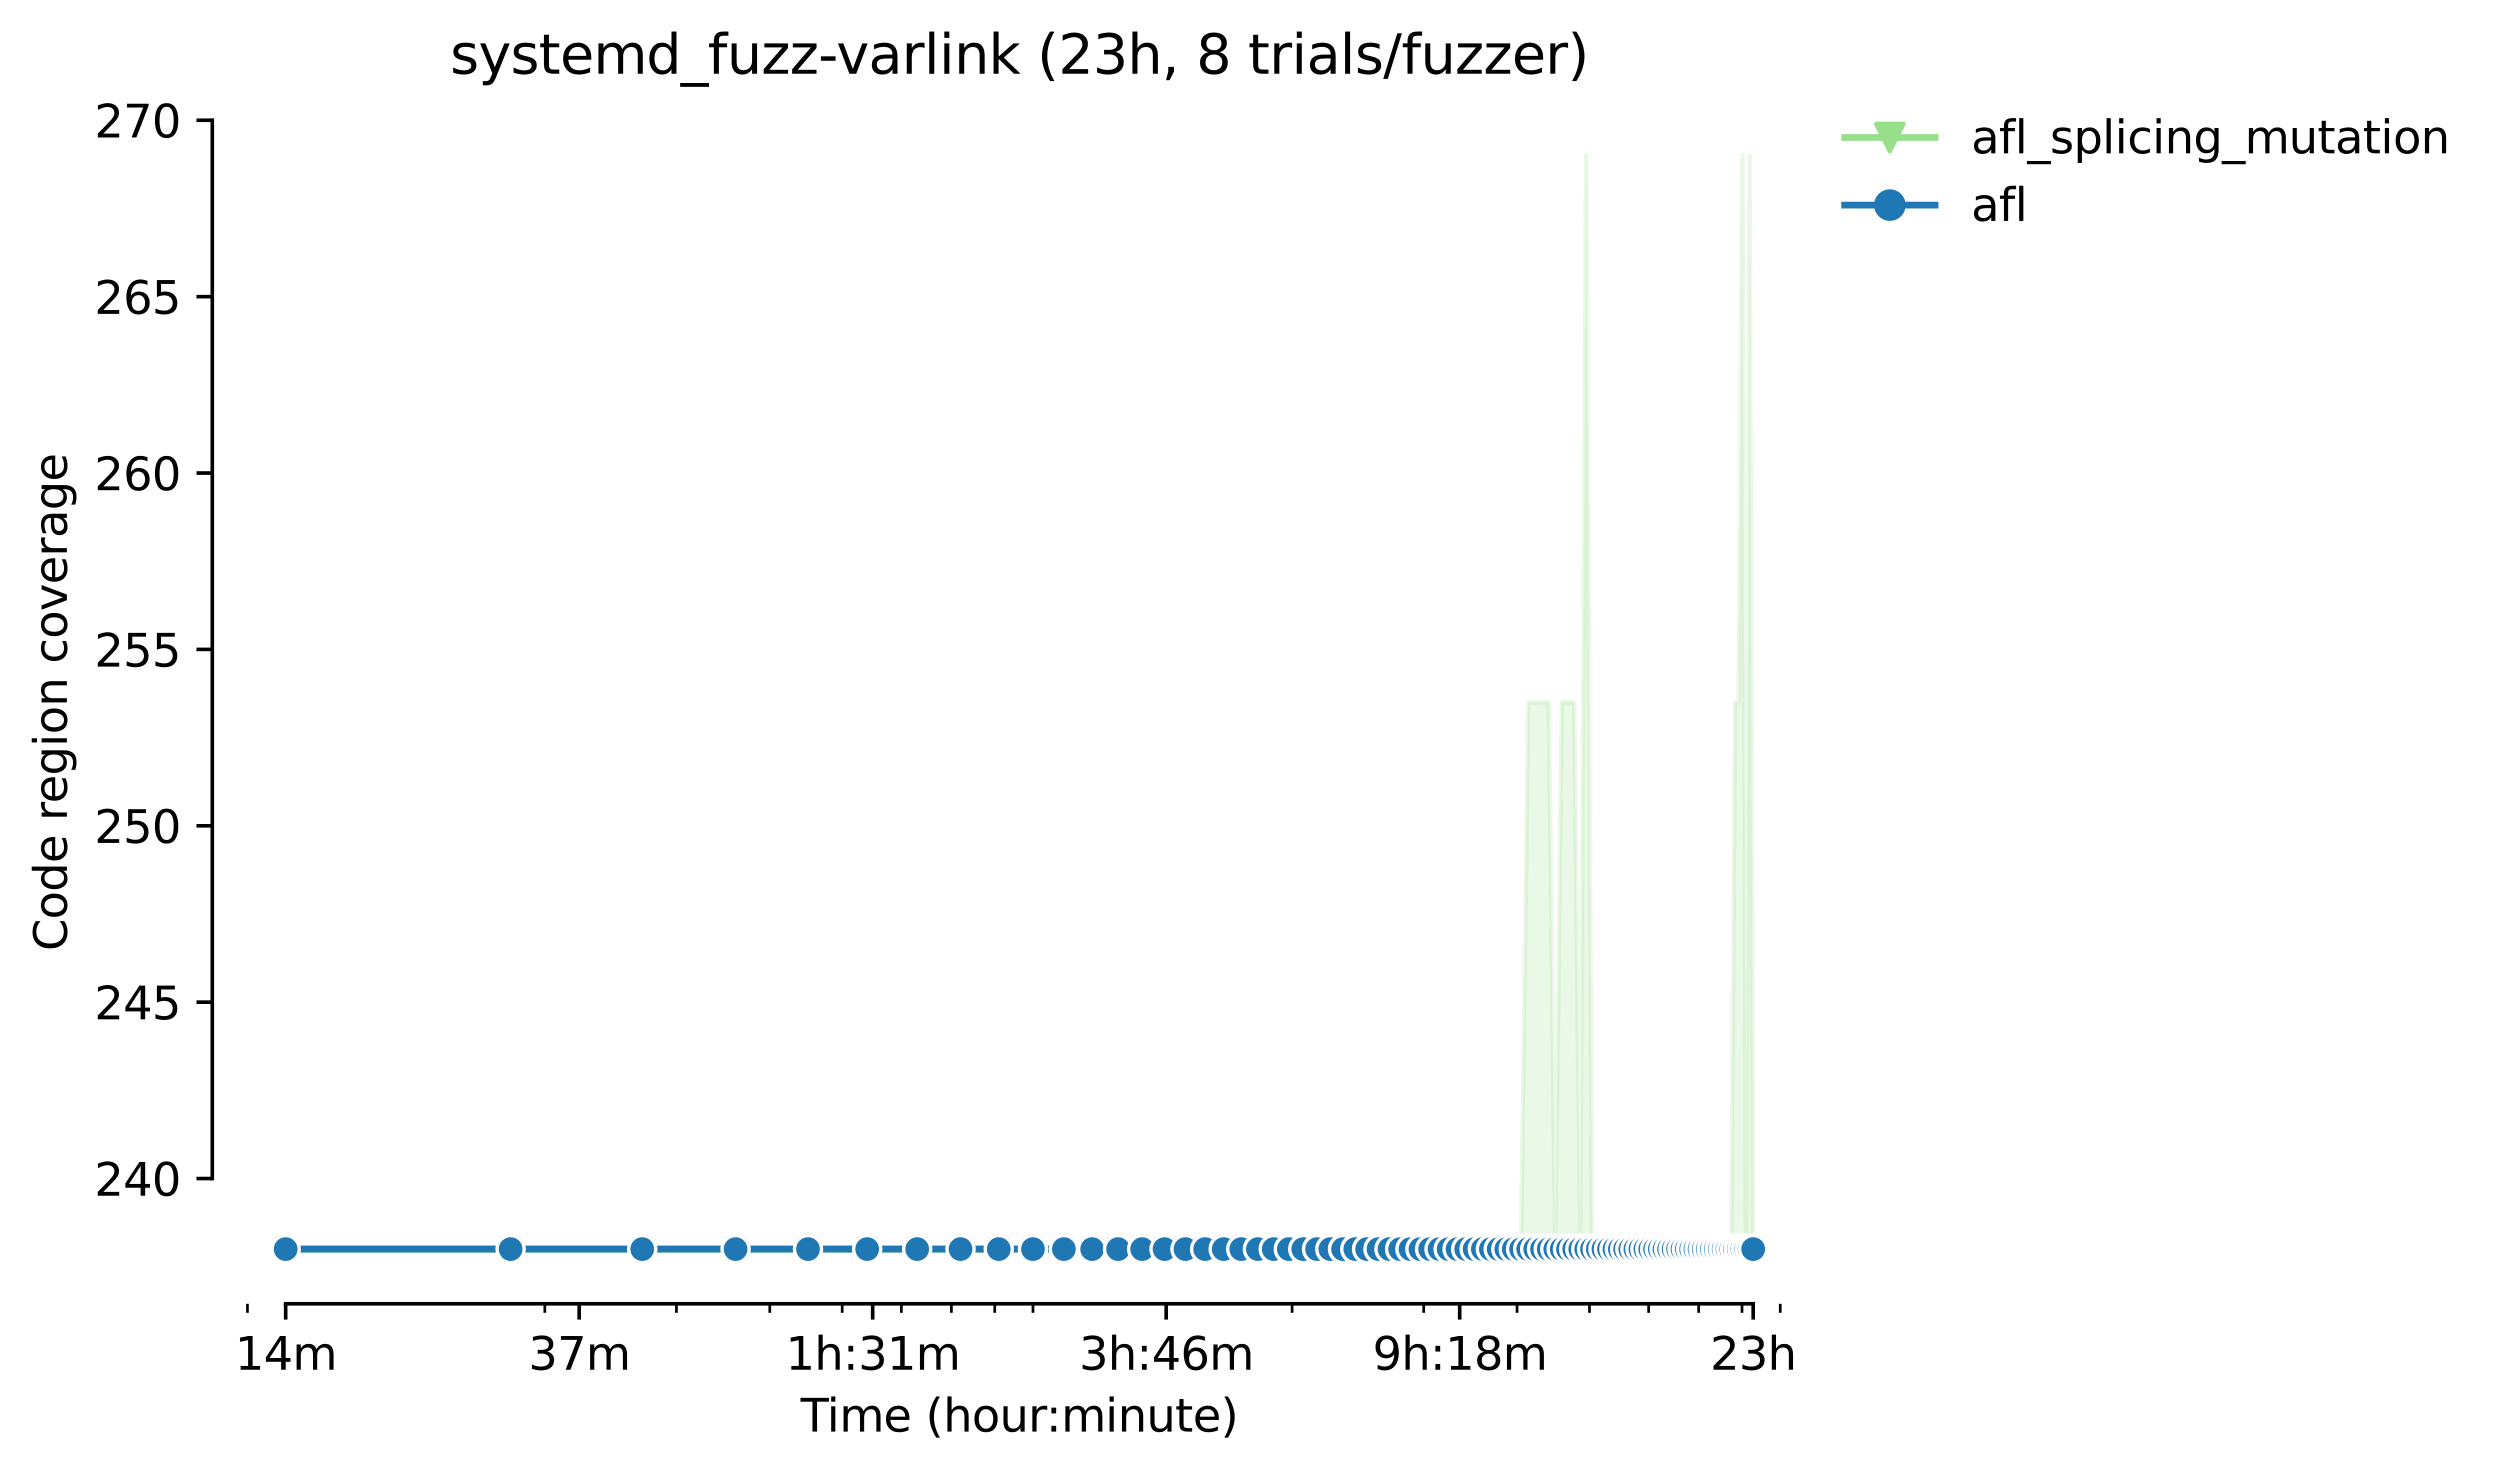 <?xml version="1.0" encoding="utf-8" standalone="no"?>
<!DOCTYPE svg PUBLIC "-//W3C//DTD SVG 1.1//EN"
  "http://www.w3.org/Graphics/SVG/1.1/DTD/svg11.dtd">
<svg height="325.986pt" version="1.1" viewBox="0 0 553.07 325.986" width="553.07pt" xmlns="http://www.w3.org/2000/svg" xmlns:xlink="http://www.w3.org/1999/xlink">
 <defs>
  <style type="text/css">*{stroke-linecap:butt;stroke-linejoin:round;}</style>
 </defs>
 <g id="figure_1">
  <g id="patch_1">
   <path d="M 0 325.986 
L 553.07 325.986 
L 553.07 0 
L 0 0 
z
" style="fill:#ffffff;"/>
  </g>
  <g id="axes_1">
   <g id="patch_2">
    <path d="M 46.966 288.43 
L 404.086 288.43 
L 404.086 22.318 
L 46.966 22.318 
z
" style="fill:#ffffff;"/>
   </g>
   <g id="PolyCollection_1">
    <defs>
     <path d="M 63.198 -49.652 
L 63.198 -49.652 
L 112.965 -49.652 
L 142.076 -49.652 
L 162.731 -49.652 
L 178.752 -49.652 
L 191.843 -49.652 
L 202.91 -49.652 
L 212.498 -49.652 
L 220.954 -49.652 
L 228.519 -49.652 
L 235.362 -49.652 
L 241.609 -49.652 
L 247.356 -49.652 
L 252.677 -49.652 
L 257.63 -49.652 
L 262.264 -49.652 
L 266.617 -49.652 
L 270.721 -49.652 
L 274.603 -49.652 
L 278.285 -49.652 
L 281.788 -49.652 
L 285.128 -49.652 
L 288.32 -49.652 
L 291.376 -49.652 
L 294.307 -49.652 
L 297.123 -49.652 
L 299.832 -49.652 
L 302.443 -49.652 
L 304.963 -49.652 
L 307.397 -49.652 
L 309.751 -49.652 
L 312.031 -49.652 
L 314.24 -49.652 
L 316.383 -49.652 
L 318.465 -49.652 
L 320.487 -49.652 
L 322.454 -49.652 
L 324.369 -49.652 
L 326.234 -49.652 
L 328.052 -49.652 
L 329.825 -49.652 
L 331.555 -49.652 
L 333.244 -49.652 
L 334.895 -49.652 
L 336.508 -49.652 
L 338.086 -49.652 
L 339.631 -49.652 
L 341.142 -49.652 
L 342.623 -49.652 
L 344.073 -49.652 
L 345.495 -49.652 
L 346.889 -49.652 
L 348.257 -49.652 
L 349.599 -49.652 
L 350.916 -49.652 
L 352.21 -49.652 
L 353.481 -49.652 
L 354.729 -49.652 
L 355.957 -49.652 
L 357.163 -49.652 
L 358.35 -49.652 
L 359.518 -49.652 
L 360.666 -49.652 
L 361.797 -49.652 
L 362.91 -49.652 
L 364.006 -49.652 
L 365.086 -49.652 
L 366.15 -49.652 
L 367.198 -49.652 
L 368.231 -49.652 
L 369.249 -49.652 
L 370.254 -49.652 
L 371.244 -49.652 
L 372.221 -49.652 
L 373.185 -49.652 
L 374.136 -49.652 
L 375.074 -49.652 
L 376.001 -49.652 
L 376.915 -49.652 
L 377.818 -49.652 
L 378.71 -49.652 
L 379.591 -49.652 
L 380.461 -49.652 
L 381.321 -49.652 
L 382.171 -49.652 
L 383.011 -49.652 
L 383.841 -49.652 
L 384.661 -49.652 
L 385.473 -49.652 
L 386.275 -49.652 
L 387.068 -49.652 
L 387.853 -49.652 
L 387.853 -49.652 
L 387.853 -49.652 
L 387.068 -291.572 
L 386.275 -49.652 
L 385.473 -291.572 
L 384.661 -170.612 
L 383.841 -170.612 
L 383.011 -49.652 
L 382.171 -49.652 
L 381.321 -49.652 
L 380.461 -49.652 
L 379.591 -49.652 
L 378.71 -49.652 
L 377.818 -49.652 
L 376.915 -49.652 
L 376.001 -49.652 
L 375.074 -49.652 
L 374.136 -49.652 
L 373.185 -49.652 
L 372.221 -49.652 
L 371.244 -49.652 
L 370.254 -49.652 
L 369.249 -49.652 
L 368.231 -49.652 
L 367.198 -49.652 
L 366.15 -49.652 
L 365.086 -49.652 
L 364.006 -49.652 
L 362.91 -49.652 
L 361.797 -49.652 
L 360.666 -49.652 
L 359.518 -49.652 
L 358.35 -49.652 
L 357.163 -49.652 
L 355.957 -49.652 
L 354.729 -49.652 
L 353.481 -49.652 
L 352.21 -49.652 
L 350.916 -291.572 
L 349.599 -49.652 
L 348.257 -170.612 
L 346.889 -170.612 
L 345.495 -170.612 
L 344.073 -49.652 
L 342.623 -170.612 
L 341.142 -170.612 
L 339.631 -170.612 
L 338.086 -170.612 
L 336.508 -49.652 
L 334.895 -49.652 
L 333.244 -49.652 
L 331.555 -49.652 
L 329.825 -49.652 
L 328.052 -49.652 
L 326.234 -49.652 
L 324.369 -49.652 
L 322.454 -49.652 
L 320.487 -49.652 
L 318.465 -49.652 
L 316.383 -49.652 
L 314.24 -49.652 
L 312.031 -49.652 
L 309.751 -49.652 
L 307.397 -49.652 
L 304.963 -49.652 
L 302.443 -49.652 
L 299.832 -49.652 
L 297.123 -49.652 
L 294.307 -49.652 
L 291.376 -49.652 
L 288.32 -49.652 
L 285.128 -49.652 
L 281.788 -49.652 
L 278.285 -49.652 
L 274.603 -49.652 
L 270.721 -49.652 
L 266.617 -49.652 
L 262.264 -49.652 
L 257.63 -49.652 
L 252.677 -49.652 
L 247.356 -49.652 
L 241.609 -49.652 
L 235.362 -49.652 
L 228.519 -49.652 
L 220.954 -49.652 
L 212.498 -49.652 
L 202.91 -49.652 
L 191.843 -49.652 
L 178.752 -49.652 
L 162.731 -49.652 
L 142.076 -49.652 
L 112.965 -49.652 
L 63.198 -49.652 
z
" id="m1e6dfefa7f" style="stroke:#98df8a;stroke-opacity:0.2;"/>
    </defs>
    <g clip-path="url(#p447b9833b5)">
     <use style="fill:#98df8a;fill-opacity:0.2;stroke:#98df8a;stroke-opacity:0.2;" x="0" xlink:href="#m1e6dfefa7f" y="325.986"/>
    </g>
   </g>
   <g id="PolyCollection_2">
    <defs>
     <path d="M 63.198 -49.652 
L 63.198 -49.652 
L 112.965 -49.652 
L 142.076 -49.652 
L 162.731 -49.652 
L 178.752 -49.652 
L 191.843 -49.652 
L 202.91 -49.652 
L 212.498 -49.652 
L 220.954 -49.652 
L 228.519 -49.652 
L 235.362 -49.652 
L 241.609 -49.652 
L 247.356 -49.652 
L 252.677 -49.652 
L 257.63 -49.652 
L 262.264 -49.652 
L 266.617 -49.652 
L 270.721 -49.652 
L 274.603 -49.652 
L 278.285 -49.652 
L 281.788 -49.652 
L 285.128 -49.652 
L 288.32 -49.652 
L 291.376 -49.652 
L 294.307 -49.652 
L 297.123 -49.652 
L 299.832 -49.652 
L 302.443 -49.652 
L 304.963 -49.652 
L 307.397 -49.652 
L 309.751 -49.652 
L 312.031 -49.652 
L 314.24 -49.652 
L 316.383 -49.652 
L 318.465 -49.652 
L 320.487 -49.652 
L 322.454 -49.652 
L 324.369 -49.652 
L 326.234 -49.652 
L 328.052 -49.652 
L 329.825 -49.652 
L 331.555 -49.652 
L 333.244 -49.652 
L 334.895 -49.652 
L 336.508 -49.652 
L 338.086 -49.652 
L 339.631 -49.652 
L 341.142 -49.652 
L 342.623 -49.652 
L 344.073 -49.652 
L 345.495 -49.652 
L 346.889 -49.652 
L 348.257 -49.652 
L 349.599 -49.652 
L 350.916 -49.652 
L 352.21 -49.652 
L 353.481 -49.652 
L 354.729 -49.652 
L 355.957 -49.652 
L 357.163 -49.652 
L 358.35 -49.652 
L 359.518 -49.652 
L 360.666 -49.652 
L 361.797 -49.652 
L 362.91 -49.652 
L 364.006 -49.652 
L 365.086 -49.652 
L 366.15 -49.652 
L 367.198 -49.652 
L 368.231 -49.652 
L 369.249 -49.652 
L 370.254 -49.652 
L 371.244 -49.652 
L 372.221 -49.652 
L 373.185 -49.652 
L 374.136 -49.652 
L 375.074 -49.652 
L 376.001 -49.652 
L 376.915 -49.652 
L 377.818 -49.652 
L 378.71 -49.652 
L 379.591 -49.652 
L 380.461 -49.652 
L 381.321 -49.652 
L 382.171 -49.652 
L 383.011 -49.652 
L 383.841 -49.652 
L 384.661 -49.652 
L 385.473 -49.652 
L 386.275 -49.652 
L 387.068 -49.652 
L 387.853 -49.652 
L 387.853 -49.652 
L 387.853 -49.652 
L 387.068 -49.652 
L 386.275 -49.652 
L 385.473 -49.652 
L 384.661 -49.652 
L 383.841 -49.652 
L 383.011 -49.652 
L 382.171 -49.652 
L 381.321 -49.652 
L 380.461 -49.652 
L 379.591 -49.652 
L 378.71 -49.652 
L 377.818 -49.652 
L 376.915 -49.652 
L 376.001 -49.652 
L 375.074 -49.652 
L 374.136 -49.652 
L 373.185 -49.652 
L 372.221 -49.652 
L 371.244 -49.652 
L 370.254 -49.652 
L 369.249 -49.652 
L 368.231 -49.652 
L 367.198 -49.652 
L 366.15 -49.652 
L 365.086 -49.652 
L 364.006 -49.652 
L 362.91 -49.652 
L 361.797 -49.652 
L 360.666 -49.652 
L 359.518 -49.652 
L 358.35 -49.652 
L 357.163 -49.652 
L 355.957 -49.652 
L 354.729 -49.652 
L 353.481 -49.652 
L 352.21 -49.652 
L 350.916 -49.652 
L 349.599 -49.652 
L 348.257 -49.652 
L 346.889 -49.652 
L 345.495 -49.652 
L 344.073 -49.652 
L 342.623 -49.652 
L 341.142 -49.652 
L 339.631 -49.652 
L 338.086 -49.652 
L 336.508 -49.652 
L 334.895 -49.652 
L 333.244 -49.652 
L 331.555 -49.652 
L 329.825 -49.652 
L 328.052 -49.652 
L 326.234 -49.652 
L 324.369 -49.652 
L 322.454 -49.652 
L 320.487 -49.652 
L 318.465 -49.652 
L 316.383 -49.652 
L 314.24 -49.652 
L 312.031 -49.652 
L 309.751 -49.652 
L 307.397 -49.652 
L 304.963 -49.652 
L 302.443 -49.652 
L 299.832 -49.652 
L 297.123 -49.652 
L 294.307 -49.652 
L 291.376 -49.652 
L 288.32 -49.652 
L 285.128 -49.652 
L 281.788 -49.652 
L 278.285 -49.652 
L 274.603 -49.652 
L 270.721 -49.652 
L 266.617 -49.652 
L 262.264 -49.652 
L 257.63 -49.652 
L 252.677 -49.652 
L 247.356 -49.652 
L 241.609 -49.652 
L 235.362 -49.652 
L 228.519 -49.652 
L 220.954 -49.652 
L 212.498 -49.652 
L 202.91 -49.652 
L 191.843 -49.652 
L 178.752 -49.652 
L 162.731 -49.652 
L 142.076 -49.652 
L 112.965 -49.652 
L 63.198 -49.652 
z
" id="mc906cf9d54" style="stroke:#1f77b4;stroke-opacity:0.2;"/>
    </defs>
    <g clip-path="url(#p447b9833b5)">
     <use style="fill:#1f77b4;fill-opacity:0.2;stroke:#1f77b4;stroke-opacity:0.2;" x="0" xlink:href="#mc906cf9d54" y="325.986"/>
    </g>
   </g>
   <g id="matplotlib.axis_1">
    <g id="xtick_1">
     <g id="line2d_1">
      <defs>
       <path d="M 0 0 
L 0 3.5 
" id="m0ba9f6c330" style="stroke:#000000;stroke-width:0.8;"/>
      </defs>
      <g>
       <use style="stroke:#000000;stroke-width:0.8;" x="63.198" xlink:href="#m0ba9f6c330" y="288.43"/>
      </g>
     </g>
     <g id="text_1">
      <!-- 14m -->
      <g transform="translate(51.966 303.029)scale(0.1 -0.1)">
       <defs>
        <path d="M 794 531 
L 1825 531 
L 1825 4091 
L 703 3866 
L 703 4441 
L 1819 4666 
L 2450 4666 
L 2450 531 
L 3481 531 
L 3481 0 
L 794 0 
L 794 531 
z
" id="DejaVuSans-31" transform="scale(0.016)"/>
        <path d="M 2419 4116 
L 825 1625 
L 2419 1625 
L 2419 4116 
z
M 2253 4666 
L 3047 4666 
L 3047 1625 
L 3713 1625 
L 3713 1100 
L 3047 1100 
L 3047 0 
L 2419 0 
L 2419 1100 
L 313 1100 
L 313 1709 
L 2253 4666 
z
" id="DejaVuSans-34" transform="scale(0.016)"/>
        <path d="M 3328 2828 
Q 3544 3216 3844 3400 
Q 4144 3584 4550 3584 
Q 5097 3584 5394 3201 
Q 5691 2819 5691 2113 
L 5691 0 
L 5113 0 
L 5113 2094 
Q 5113 2597 4934 2840 
Q 4756 3084 4391 3084 
Q 3944 3084 3684 2787 
Q 3425 2491 3425 1978 
L 3425 0 
L 2847 0 
L 2847 2094 
Q 2847 2600 2669 2842 
Q 2491 3084 2119 3084 
Q 1678 3084 1418 2786 
Q 1159 2488 1159 1978 
L 1159 0 
L 581 0 
L 581 3500 
L 1159 3500 
L 1159 2956 
Q 1356 3278 1631 3431 
Q 1906 3584 2284 3584 
Q 2666 3584 2933 3390 
Q 3200 3197 3328 2828 
z
" id="DejaVuSans-6d" transform="scale(0.016)"/>
       </defs>
       <use xlink:href="#DejaVuSans-31"/>
       <use x="63.623" xlink:href="#DejaVuSans-34"/>
       <use x="127.246" xlink:href="#DejaVuSans-6d"/>
      </g>
     </g>
    </g>
    <g id="xtick_2">
     <g id="line2d_2">
      <g>
       <use style="stroke:#000000;stroke-width:0.8;" x="128.129" xlink:href="#m0ba9f6c330" y="288.43"/>
      </g>
     </g>
     <g id="text_2">
      <!-- 37m -->
      <g transform="translate(116.897 303.029)scale(0.1 -0.1)">
       <defs>
        <path d="M 2597 2516 
Q 3050 2419 3304 2112 
Q 3559 1806 3559 1356 
Q 3559 666 3084 287 
Q 2609 -91 1734 -91 
Q 1441 -91 1130 -33 
Q 819 25 488 141 
L 488 750 
Q 750 597 1062 519 
Q 1375 441 1716 441 
Q 2309 441 2620 675 
Q 2931 909 2931 1356 
Q 2931 1769 2642 2001 
Q 2353 2234 1838 2234 
L 1294 2234 
L 1294 2753 
L 1863 2753 
Q 2328 2753 2575 2939 
Q 2822 3125 2822 3475 
Q 2822 3834 2567 4026 
Q 2313 4219 1838 4219 
Q 1578 4219 1281 4162 
Q 984 4106 628 3988 
L 628 4550 
Q 988 4650 1302 4700 
Q 1616 4750 1894 4750 
Q 2613 4750 3031 4423 
Q 3450 4097 3450 3541 
Q 3450 3153 3228 2886 
Q 3006 2619 2597 2516 
z
" id="DejaVuSans-33" transform="scale(0.016)"/>
        <path d="M 525 4666 
L 3525 4666 
L 3525 4397 
L 1831 0 
L 1172 0 
L 2766 4134 
L 525 4134 
L 525 4666 
z
" id="DejaVuSans-37" transform="scale(0.016)"/>
       </defs>
       <use xlink:href="#DejaVuSans-33"/>
       <use x="63.623" xlink:href="#DejaVuSans-37"/>
       <use x="127.246" xlink:href="#DejaVuSans-6d"/>
      </g>
     </g>
    </g>
    <g id="xtick_3">
     <g id="line2d_3">
      <g>
       <use style="stroke:#000000;stroke-width:0.8;" x="193.061" xlink:href="#m0ba9f6c330" y="288.43"/>
      </g>
     </g>
     <g id="text_3">
      <!-- 1h:31m -->
      <g transform="translate(173.793 303.029)scale(0.1 -0.1)">
       <defs>
        <path d="M 3513 2113 
L 3513 0 
L 2938 0 
L 2938 2094 
Q 2938 2591 2744 2837 
Q 2550 3084 2163 3084 
Q 1697 3084 1428 2787 
Q 1159 2491 1159 1978 
L 1159 0 
L 581 0 
L 581 4863 
L 1159 4863 
L 1159 2956 
Q 1366 3272 1645 3428 
Q 1925 3584 2291 3584 
Q 2894 3584 3203 3211 
Q 3513 2838 3513 2113 
z
" id="DejaVuSans-68" transform="scale(0.016)"/>
        <path d="M 750 794 
L 1409 794 
L 1409 0 
L 750 0 
L 750 794 
z
M 750 3309 
L 1409 3309 
L 1409 2516 
L 750 2516 
L 750 3309 
z
" id="DejaVuSans-3a" transform="scale(0.016)"/>
       </defs>
       <use xlink:href="#DejaVuSans-31"/>
       <use x="63.623" xlink:href="#DejaVuSans-68"/>
       <use x="127.002" xlink:href="#DejaVuSans-3a"/>
       <use x="160.693" xlink:href="#DejaVuSans-33"/>
       <use x="224.316" xlink:href="#DejaVuSans-31"/>
       <use x="287.939" xlink:href="#DejaVuSans-6d"/>
      </g>
     </g>
    </g>
    <g id="xtick_4">
     <g id="line2d_4">
      <g>
       <use style="stroke:#000000;stroke-width:0.8;" x="257.992" xlink:href="#m0ba9f6c330" y="288.43"/>
      </g>
     </g>
     <g id="text_4">
      <!-- 3h:46m -->
      <g transform="translate(238.724 303.029)scale(0.1 -0.1)">
       <defs>
        <path d="M 2113 2584 
Q 1688 2584 1439 2293 
Q 1191 2003 1191 1497 
Q 1191 994 1439 701 
Q 1688 409 2113 409 
Q 2538 409 2786 701 
Q 3034 994 3034 1497 
Q 3034 2003 2786 2293 
Q 2538 2584 2113 2584 
z
M 3366 4563 
L 3366 3988 
Q 3128 4100 2886 4159 
Q 2644 4219 2406 4219 
Q 1781 4219 1451 3797 
Q 1122 3375 1075 2522 
Q 1259 2794 1537 2939 
Q 1816 3084 2150 3084 
Q 2853 3084 3261 2657 
Q 3669 2231 3669 1497 
Q 3669 778 3244 343 
Q 2819 -91 2113 -91 
Q 1303 -91 875 529 
Q 447 1150 447 2328 
Q 447 3434 972 4092 
Q 1497 4750 2381 4750 
Q 2619 4750 2861 4703 
Q 3103 4656 3366 4563 
z
" id="DejaVuSans-36" transform="scale(0.016)"/>
       </defs>
       <use xlink:href="#DejaVuSans-33"/>
       <use x="63.623" xlink:href="#DejaVuSans-68"/>
       <use x="127.002" xlink:href="#DejaVuSans-3a"/>
       <use x="160.693" xlink:href="#DejaVuSans-34"/>
       <use x="224.316" xlink:href="#DejaVuSans-36"/>
       <use x="287.939" xlink:href="#DejaVuSans-6d"/>
      </g>
     </g>
    </g>
    <g id="xtick_5">
     <g id="line2d_5">
      <g>
       <use style="stroke:#000000;stroke-width:0.8;" x="322.923" xlink:href="#m0ba9f6c330" y="288.43"/>
      </g>
     </g>
     <g id="text_5">
      <!-- 9h:18m -->
      <g transform="translate(303.655 303.029)scale(0.1 -0.1)">
       <defs>
        <path d="M 703 97 
L 703 672 
Q 941 559 1184 500 
Q 1428 441 1663 441 
Q 2288 441 2617 861 
Q 2947 1281 2994 2138 
Q 2813 1869 2534 1725 
Q 2256 1581 1919 1581 
Q 1219 1581 811 2004 
Q 403 2428 403 3163 
Q 403 3881 828 4315 
Q 1253 4750 1959 4750 
Q 2769 4750 3195 4129 
Q 3622 3509 3622 2328 
Q 3622 1225 3098 567 
Q 2575 -91 1691 -91 
Q 1453 -91 1209 -44 
Q 966 3 703 97 
z
M 1959 2075 
Q 2384 2075 2632 2365 
Q 2881 2656 2881 3163 
Q 2881 3666 2632 3958 
Q 2384 4250 1959 4250 
Q 1534 4250 1286 3958 
Q 1038 3666 1038 3163 
Q 1038 2656 1286 2365 
Q 1534 2075 1959 2075 
z
" id="DejaVuSans-39" transform="scale(0.016)"/>
        <path d="M 2034 2216 
Q 1584 2216 1326 1975 
Q 1069 1734 1069 1313 
Q 1069 891 1326 650 
Q 1584 409 2034 409 
Q 2484 409 2743 651 
Q 3003 894 3003 1313 
Q 3003 1734 2745 1975 
Q 2488 2216 2034 2216 
z
M 1403 2484 
Q 997 2584 770 2862 
Q 544 3141 544 3541 
Q 544 4100 942 4425 
Q 1341 4750 2034 4750 
Q 2731 4750 3128 4425 
Q 3525 4100 3525 3541 
Q 3525 3141 3298 2862 
Q 3072 2584 2669 2484 
Q 3125 2378 3379 2068 
Q 3634 1759 3634 1313 
Q 3634 634 3220 271 
Q 2806 -91 2034 -91 
Q 1263 -91 848 271 
Q 434 634 434 1313 
Q 434 1759 690 2068 
Q 947 2378 1403 2484 
z
M 1172 3481 
Q 1172 3119 1398 2916 
Q 1625 2713 2034 2713 
Q 2441 2713 2670 2916 
Q 2900 3119 2900 3481 
Q 2900 3844 2670 4047 
Q 2441 4250 2034 4250 
Q 1625 4250 1398 4047 
Q 1172 3844 1172 3481 
z
" id="DejaVuSans-38" transform="scale(0.016)"/>
       </defs>
       <use xlink:href="#DejaVuSans-39"/>
       <use x="63.623" xlink:href="#DejaVuSans-68"/>
       <use x="127.002" xlink:href="#DejaVuSans-3a"/>
       <use x="160.693" xlink:href="#DejaVuSans-31"/>
       <use x="224.316" xlink:href="#DejaVuSans-38"/>
       <use x="287.939" xlink:href="#DejaVuSans-6d"/>
      </g>
     </g>
    </g>
    <g id="xtick_6">
     <g id="line2d_6">
      <g>
       <use style="stroke:#000000;stroke-width:0.8;" x="387.854" xlink:href="#m0ba9f6c330" y="288.43"/>
      </g>
     </g>
     <g id="text_6">
      <!-- 23h -->
      <g transform="translate(378.323 303.029)scale(0.1 -0.1)">
       <defs>
        <path d="M 1228 531 
L 3431 531 
L 3431 0 
L 469 0 
L 469 531 
Q 828 903 1448 1529 
Q 2069 2156 2228 2338 
Q 2531 2678 2651 2914 
Q 2772 3150 2772 3378 
Q 2772 3750 2511 3984 
Q 2250 4219 1831 4219 
Q 1534 4219 1204 4116 
Q 875 4013 500 3803 
L 500 4441 
Q 881 4594 1212 4672 
Q 1544 4750 1819 4750 
Q 2544 4750 2975 4387 
Q 3406 4025 3406 3419 
Q 3406 3131 3298 2873 
Q 3191 2616 2906 2266 
Q 2828 2175 2409 1742 
Q 1991 1309 1228 531 
z
" id="DejaVuSans-32" transform="scale(0.016)"/>
       </defs>
       <use xlink:href="#DejaVuSans-32"/>
       <use x="63.623" xlink:href="#DejaVuSans-33"/>
       <use x="127.246" xlink:href="#DejaVuSans-68"/>
      </g>
     </g>
    </g>
    <g id="xtick_7">
     <g id="line2d_7">
      <defs>
       <path d="M 0 0 
L 0 2 
" id="m897d276d56" style="stroke:#000000;stroke-width:0.6;"/>
      </defs>
      <g>
       <use style="stroke:#000000;stroke-width:0.6;" x="54.742" xlink:href="#m897d276d56" y="288.43"/>
      </g>
     </g>
    </g>
    <g id="xtick_8">
     <g id="line2d_8">
      <g>
       <use style="stroke:#000000;stroke-width:0.6;" x="120.529" xlink:href="#m897d276d56" y="288.43"/>
      </g>
     </g>
    </g>
    <g id="xtick_9">
     <g id="line2d_9">
      <g>
       <use style="stroke:#000000;stroke-width:0.6;" x="149.641" xlink:href="#m897d276d56" y="288.43"/>
      </g>
     </g>
    </g>
    <g id="xtick_10">
     <g id="line2d_10">
      <g>
       <use style="stroke:#000000;stroke-width:0.6;" x="170.296" xlink:href="#m897d276d56" y="288.43"/>
      </g>
     </g>
    </g>
    <g id="xtick_11">
     <g id="line2d_11">
      <g>
       <use style="stroke:#000000;stroke-width:0.6;" x="186.317" xlink:href="#m897d276d56" y="288.43"/>
      </g>
     </g>
    </g>
    <g id="xtick_12">
     <g id="line2d_12">
      <g>
       <use style="stroke:#000000;stroke-width:0.6;" x="199.407" xlink:href="#m897d276d56" y="288.43"/>
      </g>
     </g>
    </g>
    <g id="xtick_13">
     <g id="line2d_13">
      <g>
       <use style="stroke:#000000;stroke-width:0.6;" x="210.475" xlink:href="#m897d276d56" y="288.43"/>
      </g>
     </g>
    </g>
    <g id="xtick_14">
     <g id="line2d_14">
      <g>
       <use style="stroke:#000000;stroke-width:0.6;" x="220.062" xlink:href="#m897d276d56" y="288.43"/>
      </g>
     </g>
    </g>
    <g id="xtick_15">
     <g id="line2d_15">
      <g>
       <use style="stroke:#000000;stroke-width:0.6;" x="228.519" xlink:href="#m897d276d56" y="288.43"/>
      </g>
     </g>
    </g>
    <g id="xtick_16">
     <g id="line2d_16">
      <g>
       <use style="stroke:#000000;stroke-width:0.6;" x="285.85" xlink:href="#m897d276d56" y="288.43"/>
      </g>
     </g>
    </g>
    <g id="xtick_17">
     <g id="line2d_17">
      <g>
       <use style="stroke:#000000;stroke-width:0.6;" x="314.962" xlink:href="#m897d276d56" y="288.43"/>
      </g>
     </g>
    </g>
    <g id="xtick_18">
     <g id="line2d_18">
      <g>
       <use style="stroke:#000000;stroke-width:0.6;" x="335.616" xlink:href="#m897d276d56" y="288.43"/>
      </g>
     </g>
    </g>
    <g id="xtick_19">
     <g id="line2d_19">
      <g>
       <use style="stroke:#000000;stroke-width:0.6;" x="351.638" xlink:href="#m897d276d56" y="288.43"/>
      </g>
     </g>
    </g>
    <g id="xtick_20">
     <g id="line2d_20">
      <g>
       <use style="stroke:#000000;stroke-width:0.6;" x="364.728" xlink:href="#m897d276d56" y="288.43"/>
      </g>
     </g>
    </g>
    <g id="xtick_21">
     <g id="line2d_21">
      <g>
       <use style="stroke:#000000;stroke-width:0.6;" x="375.796" xlink:href="#m897d276d56" y="288.43"/>
      </g>
     </g>
    </g>
    <g id="xtick_22">
     <g id="line2d_22">
      <g>
       <use style="stroke:#000000;stroke-width:0.6;" x="385.383" xlink:href="#m897d276d56" y="288.43"/>
      </g>
     </g>
    </g>
    <g id="xtick_23">
     <g id="line2d_23">
      <g>
       <use style="stroke:#000000;stroke-width:0.6;" x="393.84" xlink:href="#m897d276d56" y="288.43"/>
      </g>
     </g>
    </g>
    <g id="text_7">
     <!-- Time (hour:minute) -->
     <g transform="translate(177.119 316.707)scale(0.1 -0.1)">
      <defs>
       <path d="M -19 4666 
L 3928 4666 
L 3928 4134 
L 2272 4134 
L 2272 0 
L 1638 0 
L 1638 4134 
L -19 4134 
L -19 4666 
z
" id="DejaVuSans-54" transform="scale(0.016)"/>
       <path d="M 603 3500 
L 1178 3500 
L 1178 0 
L 603 0 
L 603 3500 
z
M 603 4863 
L 1178 4863 
L 1178 4134 
L 603 4134 
L 603 4863 
z
" id="DejaVuSans-69" transform="scale(0.016)"/>
       <path d="M 3597 1894 
L 3597 1613 
L 953 1613 
Q 991 1019 1311 708 
Q 1631 397 2203 397 
Q 2534 397 2845 478 
Q 3156 559 3463 722 
L 3463 178 
Q 3153 47 2828 -22 
Q 2503 -91 2169 -91 
Q 1331 -91 842 396 
Q 353 884 353 1716 
Q 353 2575 817 3079 
Q 1281 3584 2069 3584 
Q 2775 3584 3186 3129 
Q 3597 2675 3597 1894 
z
M 3022 2063 
Q 3016 2534 2758 2815 
Q 2500 3097 2075 3097 
Q 1594 3097 1305 2825 
Q 1016 2553 972 2059 
L 3022 2063 
z
" id="DejaVuSans-65" transform="scale(0.016)"/>
       <path id="DejaVuSans-20" transform="scale(0.016)"/>
       <path d="M 1984 4856 
Q 1566 4138 1362 3434 
Q 1159 2731 1159 2009 
Q 1159 1288 1364 580 
Q 1569 -128 1984 -844 
L 1484 -844 
Q 1016 -109 783 600 
Q 550 1309 550 2009 
Q 550 2706 781 3412 
Q 1013 4119 1484 4856 
L 1984 4856 
z
" id="DejaVuSans-28" transform="scale(0.016)"/>
       <path d="M 1959 3097 
Q 1497 3097 1228 2736 
Q 959 2375 959 1747 
Q 959 1119 1226 758 
Q 1494 397 1959 397 
Q 2419 397 2687 759 
Q 2956 1122 2956 1747 
Q 2956 2369 2687 2733 
Q 2419 3097 1959 3097 
z
M 1959 3584 
Q 2709 3584 3137 3096 
Q 3566 2609 3566 1747 
Q 3566 888 3137 398 
Q 2709 -91 1959 -91 
Q 1206 -91 779 398 
Q 353 888 353 1747 
Q 353 2609 779 3096 
Q 1206 3584 1959 3584 
z
" id="DejaVuSans-6f" transform="scale(0.016)"/>
       <path d="M 544 1381 
L 544 3500 
L 1119 3500 
L 1119 1403 
Q 1119 906 1312 657 
Q 1506 409 1894 409 
Q 2359 409 2629 706 
Q 2900 1003 2900 1516 
L 2900 3500 
L 3475 3500 
L 3475 0 
L 2900 0 
L 2900 538 
Q 2691 219 2414 64 
Q 2138 -91 1772 -91 
Q 1169 -91 856 284 
Q 544 659 544 1381 
z
M 1991 3584 
L 1991 3584 
z
" id="DejaVuSans-75" transform="scale(0.016)"/>
       <path d="M 2631 2963 
Q 2534 3019 2420 3045 
Q 2306 3072 2169 3072 
Q 1681 3072 1420 2755 
Q 1159 2438 1159 1844 
L 1159 0 
L 581 0 
L 581 3500 
L 1159 3500 
L 1159 2956 
Q 1341 3275 1631 3429 
Q 1922 3584 2338 3584 
Q 2397 3584 2469 3576 
Q 2541 3569 2628 3553 
L 2631 2963 
z
" id="DejaVuSans-72" transform="scale(0.016)"/>
       <path d="M 3513 2113 
L 3513 0 
L 2938 0 
L 2938 2094 
Q 2938 2591 2744 2837 
Q 2550 3084 2163 3084 
Q 1697 3084 1428 2787 
Q 1159 2491 1159 1978 
L 1159 0 
L 581 0 
L 581 3500 
L 1159 3500 
L 1159 2956 
Q 1366 3272 1645 3428 
Q 1925 3584 2291 3584 
Q 2894 3584 3203 3211 
Q 3513 2838 3513 2113 
z
" id="DejaVuSans-6e" transform="scale(0.016)"/>
       <path d="M 1172 4494 
L 1172 3500 
L 2356 3500 
L 2356 3053 
L 1172 3053 
L 1172 1153 
Q 1172 725 1289 603 
Q 1406 481 1766 481 
L 2356 481 
L 2356 0 
L 1766 0 
Q 1100 0 847 248 
Q 594 497 594 1153 
L 594 3053 
L 172 3053 
L 172 3500 
L 594 3500 
L 594 4494 
L 1172 4494 
z
" id="DejaVuSans-74" transform="scale(0.016)"/>
       <path d="M 513 4856 
L 1013 4856 
Q 1481 4119 1714 3412 
Q 1947 2706 1947 2009 
Q 1947 1309 1714 600 
Q 1481 -109 1013 -844 
L 513 -844 
Q 928 -128 1133 580 
Q 1338 1288 1338 2009 
Q 1338 2731 1133 3434 
Q 928 4138 513 4856 
z
" id="DejaVuSans-29" transform="scale(0.016)"/>
      </defs>
      <use xlink:href="#DejaVuSans-54"/>
      <use x="57.959" xlink:href="#DejaVuSans-69"/>
      <use x="85.742" xlink:href="#DejaVuSans-6d"/>
      <use x="183.154" xlink:href="#DejaVuSans-65"/>
      <use x="244.678" xlink:href="#DejaVuSans-20"/>
      <use x="276.465" xlink:href="#DejaVuSans-28"/>
      <use x="315.479" xlink:href="#DejaVuSans-68"/>
      <use x="378.857" xlink:href="#DejaVuSans-6f"/>
      <use x="440.039" xlink:href="#DejaVuSans-75"/>
      <use x="503.418" xlink:href="#DejaVuSans-72"/>
      <use x="542.781" xlink:href="#DejaVuSans-3a"/>
      <use x="576.473" xlink:href="#DejaVuSans-6d"/>
      <use x="673.885" xlink:href="#DejaVuSans-69"/>
      <use x="701.668" xlink:href="#DejaVuSans-6e"/>
      <use x="765.047" xlink:href="#DejaVuSans-75"/>
      <use x="828.426" xlink:href="#DejaVuSans-74"/>
      <use x="867.635" xlink:href="#DejaVuSans-65"/>
      <use x="929.158" xlink:href="#DejaVuSans-29"/>
     </g>
    </g>
   </g>
   <g id="matplotlib.axis_2">
    <g id="ytick_1">
     <g id="line2d_24">
      <defs>
       <path d="M 0 0 
L -3.5 0 
" id="m7e195925af" style="stroke:#000000;stroke-width:0.8;"/>
      </defs>
      <g>
       <use style="stroke:#000000;stroke-width:0.8;" x="46.966" xlink:href="#m7e195925af" y="260.726"/>
      </g>
     </g>
     <g id="text_8">
      <!-- 240 -->
      <g transform="translate(20.878 264.526)scale(0.1 -0.1)">
       <defs>
        <path d="M 2034 4250 
Q 1547 4250 1301 3770 
Q 1056 3291 1056 2328 
Q 1056 1369 1301 889 
Q 1547 409 2034 409 
Q 2525 409 2770 889 
Q 3016 1369 3016 2328 
Q 3016 3291 2770 3770 
Q 2525 4250 2034 4250 
z
M 2034 4750 
Q 2819 4750 3233 4129 
Q 3647 3509 3647 2328 
Q 3647 1150 3233 529 
Q 2819 -91 2034 -91 
Q 1250 -91 836 529 
Q 422 1150 422 2328 
Q 422 3509 836 4129 
Q 1250 4750 2034 4750 
z
" id="DejaVuSans-30" transform="scale(0.016)"/>
       </defs>
       <use xlink:href="#DejaVuSans-32"/>
       <use x="63.623" xlink:href="#DejaVuSans-34"/>
       <use x="127.246" xlink:href="#DejaVuSans-30"/>
      </g>
     </g>
    </g>
    <g id="ytick_2">
     <g id="line2d_25">
      <g>
       <use style="stroke:#000000;stroke-width:0.8;" x="46.966" xlink:href="#m7e195925af" y="221.707"/>
      </g>
     </g>
     <g id="text_9">
      <!-- 245 -->
      <g transform="translate(20.878 225.506)scale(0.1 -0.1)">
       <defs>
        <path d="M 691 4666 
L 3169 4666 
L 3169 4134 
L 1269 4134 
L 1269 2991 
Q 1406 3038 1543 3061 
Q 1681 3084 1819 3084 
Q 2600 3084 3056 2656 
Q 3513 2228 3513 1497 
Q 3513 744 3044 326 
Q 2575 -91 1722 -91 
Q 1428 -91 1123 -41 
Q 819 9 494 109 
L 494 744 
Q 775 591 1075 516 
Q 1375 441 1709 441 
Q 2250 441 2565 725 
Q 2881 1009 2881 1497 
Q 2881 1984 2565 2268 
Q 2250 2553 1709 2553 
Q 1456 2553 1204 2497 
Q 953 2441 691 2322 
L 691 4666 
z
" id="DejaVuSans-35" transform="scale(0.016)"/>
       </defs>
       <use xlink:href="#DejaVuSans-32"/>
       <use x="63.623" xlink:href="#DejaVuSans-34"/>
       <use x="127.246" xlink:href="#DejaVuSans-35"/>
      </g>
     </g>
    </g>
    <g id="ytick_3">
     <g id="line2d_26">
      <g>
       <use style="stroke:#000000;stroke-width:0.8;" x="46.966" xlink:href="#m7e195925af" y="182.688"/>
      </g>
     </g>
     <g id="text_10">
      <!-- 250 -->
      <g transform="translate(20.878 186.487)scale(0.1 -0.1)">
       <use xlink:href="#DejaVuSans-32"/>
       <use x="63.623" xlink:href="#DejaVuSans-35"/>
       <use x="127.246" xlink:href="#DejaVuSans-30"/>
      </g>
     </g>
    </g>
    <g id="ytick_4">
     <g id="line2d_27">
      <g>
       <use style="stroke:#000000;stroke-width:0.8;" x="46.966" xlink:href="#m7e195925af" y="143.668"/>
      </g>
     </g>
     <g id="text_11">
      <!-- 255 -->
      <g transform="translate(20.878 147.468)scale(0.1 -0.1)">
       <use xlink:href="#DejaVuSans-32"/>
       <use x="63.623" xlink:href="#DejaVuSans-35"/>
       <use x="127.246" xlink:href="#DejaVuSans-35"/>
      </g>
     </g>
    </g>
    <g id="ytick_5">
     <g id="line2d_28">
      <g>
       <use style="stroke:#000000;stroke-width:0.8;" x="46.966" xlink:href="#m7e195925af" y="104.649"/>
      </g>
     </g>
     <g id="text_12">
      <!-- 260 -->
      <g transform="translate(20.878 108.448)scale(0.1 -0.1)">
       <use xlink:href="#DejaVuSans-32"/>
       <use x="63.623" xlink:href="#DejaVuSans-36"/>
       <use x="127.246" xlink:href="#DejaVuSans-30"/>
      </g>
     </g>
    </g>
    <g id="ytick_6">
     <g id="line2d_29">
      <g>
       <use style="stroke:#000000;stroke-width:0.8;" x="46.966" xlink:href="#m7e195925af" y="65.63"/>
      </g>
     </g>
     <g id="text_13">
      <!-- 265 -->
      <g transform="translate(20.878 69.429)scale(0.1 -0.1)">
       <use xlink:href="#DejaVuSans-32"/>
       <use x="63.623" xlink:href="#DejaVuSans-36"/>
       <use x="127.246" xlink:href="#DejaVuSans-35"/>
      </g>
     </g>
    </g>
    <g id="ytick_7">
     <g id="line2d_30">
      <g>
       <use style="stroke:#000000;stroke-width:0.8;" x="46.966" xlink:href="#m7e195925af" y="26.61"/>
      </g>
     </g>
     <g id="text_14">
      <!-- 270 -->
      <g transform="translate(20.878 30.409)scale(0.1 -0.1)">
       <use xlink:href="#DejaVuSans-32"/>
       <use x="63.623" xlink:href="#DejaVuSans-37"/>
       <use x="127.246" xlink:href="#DejaVuSans-30"/>
      </g>
     </g>
    </g>
    <g id="text_15">
     <!-- Code region coverage -->
     <g transform="translate(14.798 210.38)rotate(-90)scale(0.1 -0.1)">
      <defs>
       <path d="M 4122 4306 
L 4122 3641 
Q 3803 3938 3442 4084 
Q 3081 4231 2675 4231 
Q 1875 4231 1450 3742 
Q 1025 3253 1025 2328 
Q 1025 1406 1450 917 
Q 1875 428 2675 428 
Q 3081 428 3442 575 
Q 3803 722 4122 1019 
L 4122 359 
Q 3791 134 3420 21 
Q 3050 -91 2638 -91 
Q 1578 -91 968 557 
Q 359 1206 359 2328 
Q 359 3453 968 4101 
Q 1578 4750 2638 4750 
Q 3056 4750 3426 4639 
Q 3797 4528 4122 4306 
z
" id="DejaVuSans-43" transform="scale(0.016)"/>
       <path d="M 2906 2969 
L 2906 4863 
L 3481 4863 
L 3481 0 
L 2906 0 
L 2906 525 
Q 2725 213 2448 61 
Q 2172 -91 1784 -91 
Q 1150 -91 751 415 
Q 353 922 353 1747 
Q 353 2572 751 3078 
Q 1150 3584 1784 3584 
Q 2172 3584 2448 3432 
Q 2725 3281 2906 2969 
z
M 947 1747 
Q 947 1113 1208 752 
Q 1469 391 1925 391 
Q 2381 391 2643 752 
Q 2906 1113 2906 1747 
Q 2906 2381 2643 2742 
Q 2381 3103 1925 3103 
Q 1469 3103 1208 2742 
Q 947 2381 947 1747 
z
" id="DejaVuSans-64" transform="scale(0.016)"/>
       <path d="M 2906 1791 
Q 2906 2416 2648 2759 
Q 2391 3103 1925 3103 
Q 1463 3103 1205 2759 
Q 947 2416 947 1791 
Q 947 1169 1205 825 
Q 1463 481 1925 481 
Q 2391 481 2648 825 
Q 2906 1169 2906 1791 
z
M 3481 434 
Q 3481 -459 3084 -895 
Q 2688 -1331 1869 -1331 
Q 1566 -1331 1297 -1286 
Q 1028 -1241 775 -1147 
L 775 -588 
Q 1028 -725 1275 -790 
Q 1522 -856 1778 -856 
Q 2344 -856 2625 -561 
Q 2906 -266 2906 331 
L 2906 616 
Q 2728 306 2450 153 
Q 2172 0 1784 0 
Q 1141 0 747 490 
Q 353 981 353 1791 
Q 353 2603 747 3093 
Q 1141 3584 1784 3584 
Q 2172 3584 2450 3431 
Q 2728 3278 2906 2969 
L 2906 3500 
L 3481 3500 
L 3481 434 
z
" id="DejaVuSans-67" transform="scale(0.016)"/>
       <path d="M 3122 3366 
L 3122 2828 
Q 2878 2963 2633 3030 
Q 2388 3097 2138 3097 
Q 1578 3097 1268 2742 
Q 959 2388 959 1747 
Q 959 1106 1268 751 
Q 1578 397 2138 397 
Q 2388 397 2633 464 
Q 2878 531 3122 666 
L 3122 134 
Q 2881 22 2623 -34 
Q 2366 -91 2075 -91 
Q 1284 -91 818 406 
Q 353 903 353 1747 
Q 353 2603 823 3093 
Q 1294 3584 2113 3584 
Q 2378 3584 2631 3529 
Q 2884 3475 3122 3366 
z
" id="DejaVuSans-63" transform="scale(0.016)"/>
       <path d="M 191 3500 
L 800 3500 
L 1894 563 
L 2988 3500 
L 3597 3500 
L 2284 0 
L 1503 0 
L 191 3500 
z
" id="DejaVuSans-76" transform="scale(0.016)"/>
       <path d="M 2194 1759 
Q 1497 1759 1228 1600 
Q 959 1441 959 1056 
Q 959 750 1161 570 
Q 1363 391 1709 391 
Q 2188 391 2477 730 
Q 2766 1069 2766 1631 
L 2766 1759 
L 2194 1759 
z
M 3341 1997 
L 3341 0 
L 2766 0 
L 2766 531 
Q 2569 213 2275 61 
Q 1981 -91 1556 -91 
Q 1019 -91 701 211 
Q 384 513 384 1019 
Q 384 1609 779 1909 
Q 1175 2209 1959 2209 
L 2766 2209 
L 2766 2266 
Q 2766 2663 2505 2880 
Q 2244 3097 1772 3097 
Q 1472 3097 1187 3025 
Q 903 2953 641 2809 
L 641 3341 
Q 956 3463 1253 3523 
Q 1550 3584 1831 3584 
Q 2591 3584 2966 3190 
Q 3341 2797 3341 1997 
z
" id="DejaVuSans-61" transform="scale(0.016)"/>
      </defs>
      <use xlink:href="#DejaVuSans-43"/>
      <use x="69.824" xlink:href="#DejaVuSans-6f"/>
      <use x="131.006" xlink:href="#DejaVuSans-64"/>
      <use x="194.482" xlink:href="#DejaVuSans-65"/>
      <use x="256.006" xlink:href="#DejaVuSans-20"/>
      <use x="287.793" xlink:href="#DejaVuSans-72"/>
      <use x="326.656" xlink:href="#DejaVuSans-65"/>
      <use x="388.18" xlink:href="#DejaVuSans-67"/>
      <use x="451.656" xlink:href="#DejaVuSans-69"/>
      <use x="479.439" xlink:href="#DejaVuSans-6f"/>
      <use x="540.621" xlink:href="#DejaVuSans-6e"/>
      <use x="604" xlink:href="#DejaVuSans-20"/>
      <use x="635.787" xlink:href="#DejaVuSans-63"/>
      <use x="690.768" xlink:href="#DejaVuSans-6f"/>
      <use x="751.949" xlink:href="#DejaVuSans-76"/>
      <use x="811.129" xlink:href="#DejaVuSans-65"/>
      <use x="872.652" xlink:href="#DejaVuSans-72"/>
      <use x="913.766" xlink:href="#DejaVuSans-61"/>
      <use x="975.045" xlink:href="#DejaVuSans-67"/>
      <use x="1038.521" xlink:href="#DejaVuSans-65"/>
     </g>
    </g>
   </g>
   <g id="line2d_31">
    <path clip-path="url(#p447b9833b5)" d="M 63.198 276.334 
L 112.965 276.334 
L 142.076 276.334 
L 162.731 276.334 
L 178.752 276.334 
L 191.843 276.334 
L 202.91 276.334 
L 212.498 276.334 
L 220.954 276.334 
L 228.519 276.334 
L 235.362 276.334 
L 241.609 276.334 
L 247.356 276.334 
L 252.677 276.334 
L 257.63 276.334 
L 262.264 276.334 
L 266.617 276.334 
L 270.721 276.334 
L 274.603 276.334 
L 278.285 276.334 
L 281.788 276.334 
L 285.128 276.334 
L 288.32 276.334 
L 291.376 276.334 
L 294.307 276.334 
L 297.123 276.334 
L 299.832 276.334 
L 302.443 276.334 
L 304.963 276.334 
L 307.397 276.334 
L 309.751 276.334 
L 312.031 276.334 
L 314.24 276.334 
L 316.383 276.334 
L 318.465 276.334 
L 320.487 276.334 
L 322.454 276.334 
L 324.369 276.334 
L 326.234 276.334 
L 328.052 276.334 
L 329.825 276.334 
L 331.555 276.334 
L 333.244 276.334 
L 334.895 276.334 
L 336.508 276.334 
L 338.086 276.334 
L 339.631 276.334 
L 341.142 276.334 
L 342.623 276.334 
L 344.073 276.334 
L 345.495 276.334 
L 346.889 276.334 
L 348.257 276.334 
L 349.599 276.334 
L 350.916 276.334 
L 352.21 276.334 
L 353.481 276.334 
L 354.729 276.334 
L 355.957 276.334 
L 357.163 276.334 
L 358.35 276.334 
L 359.518 276.334 
L 360.666 276.334 
L 361.797 276.334 
L 362.91 276.334 
L 364.006 276.334 
L 365.086 276.334 
L 366.15 276.334 
L 367.198 276.334 
L 368.231 276.334 
L 369.249 276.334 
L 370.254 276.334 
L 371.244 276.334 
L 372.221 276.334 
L 373.185 276.334 
L 374.136 276.334 
L 375.074 276.334 
L 376.001 276.334 
L 376.915 276.334 
L 377.818 276.334 
L 378.71 276.334 
L 379.591 276.334 
L 380.461 276.334 
L 381.321 276.334 
L 382.171 276.334 
L 383.011 276.334 
L 383.841 276.334 
L 384.661 276.334 
L 385.473 276.334 
L 386.275 276.334 
L 387.068 276.334 
L 387.853 276.334 
" style="fill:none;stroke:#98df8a;stroke-linecap:square;stroke-width:1.5;"/>
    <defs>
     <path d="M -0 3 
L 3 -3 
L -3 -3 
z
" id="m3b8fcaa956" style="stroke:#ffffff;stroke-linejoin:miter;stroke-width:0.75;"/>
    </defs>
    <g clip-path="url(#p447b9833b5)">
     <use style="fill:#98df8a;stroke:#ffffff;stroke-linejoin:miter;stroke-width:0.75;" x="63.198" xlink:href="#m3b8fcaa956" y="276.334"/>
     <use style="fill:#98df8a;stroke:#ffffff;stroke-linejoin:miter;stroke-width:0.75;" x="112.965" xlink:href="#m3b8fcaa956" y="276.334"/>
     <use style="fill:#98df8a;stroke:#ffffff;stroke-linejoin:miter;stroke-width:0.75;" x="142.076" xlink:href="#m3b8fcaa956" y="276.334"/>
     <use style="fill:#98df8a;stroke:#ffffff;stroke-linejoin:miter;stroke-width:0.75;" x="162.731" xlink:href="#m3b8fcaa956" y="276.334"/>
     <use style="fill:#98df8a;stroke:#ffffff;stroke-linejoin:miter;stroke-width:0.75;" x="178.752" xlink:href="#m3b8fcaa956" y="276.334"/>
     <use style="fill:#98df8a;stroke:#ffffff;stroke-linejoin:miter;stroke-width:0.75;" x="191.843" xlink:href="#m3b8fcaa956" y="276.334"/>
     <use style="fill:#98df8a;stroke:#ffffff;stroke-linejoin:miter;stroke-width:0.75;" x="202.91" xlink:href="#m3b8fcaa956" y="276.334"/>
     <use style="fill:#98df8a;stroke:#ffffff;stroke-linejoin:miter;stroke-width:0.75;" x="212.498" xlink:href="#m3b8fcaa956" y="276.334"/>
     <use style="fill:#98df8a;stroke:#ffffff;stroke-linejoin:miter;stroke-width:0.75;" x="220.954" xlink:href="#m3b8fcaa956" y="276.334"/>
     <use style="fill:#98df8a;stroke:#ffffff;stroke-linejoin:miter;stroke-width:0.75;" x="228.519" xlink:href="#m3b8fcaa956" y="276.334"/>
     <use style="fill:#98df8a;stroke:#ffffff;stroke-linejoin:miter;stroke-width:0.75;" x="235.362" xlink:href="#m3b8fcaa956" y="276.334"/>
     <use style="fill:#98df8a;stroke:#ffffff;stroke-linejoin:miter;stroke-width:0.75;" x="241.609" xlink:href="#m3b8fcaa956" y="276.334"/>
     <use style="fill:#98df8a;stroke:#ffffff;stroke-linejoin:miter;stroke-width:0.75;" x="247.356" xlink:href="#m3b8fcaa956" y="276.334"/>
     <use style="fill:#98df8a;stroke:#ffffff;stroke-linejoin:miter;stroke-width:0.75;" x="252.677" xlink:href="#m3b8fcaa956" y="276.334"/>
     <use style="fill:#98df8a;stroke:#ffffff;stroke-linejoin:miter;stroke-width:0.75;" x="257.63" xlink:href="#m3b8fcaa956" y="276.334"/>
     <use style="fill:#98df8a;stroke:#ffffff;stroke-linejoin:miter;stroke-width:0.75;" x="262.264" xlink:href="#m3b8fcaa956" y="276.334"/>
     <use style="fill:#98df8a;stroke:#ffffff;stroke-linejoin:miter;stroke-width:0.75;" x="266.617" xlink:href="#m3b8fcaa956" y="276.334"/>
     <use style="fill:#98df8a;stroke:#ffffff;stroke-linejoin:miter;stroke-width:0.75;" x="270.721" xlink:href="#m3b8fcaa956" y="276.334"/>
     <use style="fill:#98df8a;stroke:#ffffff;stroke-linejoin:miter;stroke-width:0.75;" x="274.603" xlink:href="#m3b8fcaa956" y="276.334"/>
     <use style="fill:#98df8a;stroke:#ffffff;stroke-linejoin:miter;stroke-width:0.75;" x="278.285" xlink:href="#m3b8fcaa956" y="276.334"/>
     <use style="fill:#98df8a;stroke:#ffffff;stroke-linejoin:miter;stroke-width:0.75;" x="281.788" xlink:href="#m3b8fcaa956" y="276.334"/>
     <use style="fill:#98df8a;stroke:#ffffff;stroke-linejoin:miter;stroke-width:0.75;" x="285.128" xlink:href="#m3b8fcaa956" y="276.334"/>
     <use style="fill:#98df8a;stroke:#ffffff;stroke-linejoin:miter;stroke-width:0.75;" x="288.32" xlink:href="#m3b8fcaa956" y="276.334"/>
     <use style="fill:#98df8a;stroke:#ffffff;stroke-linejoin:miter;stroke-width:0.75;" x="291.376" xlink:href="#m3b8fcaa956" y="276.334"/>
     <use style="fill:#98df8a;stroke:#ffffff;stroke-linejoin:miter;stroke-width:0.75;" x="294.307" xlink:href="#m3b8fcaa956" y="276.334"/>
     <use style="fill:#98df8a;stroke:#ffffff;stroke-linejoin:miter;stroke-width:0.75;" x="297.123" xlink:href="#m3b8fcaa956" y="276.334"/>
     <use style="fill:#98df8a;stroke:#ffffff;stroke-linejoin:miter;stroke-width:0.75;" x="299.832" xlink:href="#m3b8fcaa956" y="276.334"/>
     <use style="fill:#98df8a;stroke:#ffffff;stroke-linejoin:miter;stroke-width:0.75;" x="302.443" xlink:href="#m3b8fcaa956" y="276.334"/>
     <use style="fill:#98df8a;stroke:#ffffff;stroke-linejoin:miter;stroke-width:0.75;" x="304.963" xlink:href="#m3b8fcaa956" y="276.334"/>
     <use style="fill:#98df8a;stroke:#ffffff;stroke-linejoin:miter;stroke-width:0.75;" x="307.397" xlink:href="#m3b8fcaa956" y="276.334"/>
     <use style="fill:#98df8a;stroke:#ffffff;stroke-linejoin:miter;stroke-width:0.75;" x="309.751" xlink:href="#m3b8fcaa956" y="276.334"/>
     <use style="fill:#98df8a;stroke:#ffffff;stroke-linejoin:miter;stroke-width:0.75;" x="312.031" xlink:href="#m3b8fcaa956" y="276.334"/>
     <use style="fill:#98df8a;stroke:#ffffff;stroke-linejoin:miter;stroke-width:0.75;" x="314.24" xlink:href="#m3b8fcaa956" y="276.334"/>
     <use style="fill:#98df8a;stroke:#ffffff;stroke-linejoin:miter;stroke-width:0.75;" x="316.383" xlink:href="#m3b8fcaa956" y="276.334"/>
     <use style="fill:#98df8a;stroke:#ffffff;stroke-linejoin:miter;stroke-width:0.75;" x="318.465" xlink:href="#m3b8fcaa956" y="276.334"/>
     <use style="fill:#98df8a;stroke:#ffffff;stroke-linejoin:miter;stroke-width:0.75;" x="320.487" xlink:href="#m3b8fcaa956" y="276.334"/>
     <use style="fill:#98df8a;stroke:#ffffff;stroke-linejoin:miter;stroke-width:0.75;" x="322.454" xlink:href="#m3b8fcaa956" y="276.334"/>
     <use style="fill:#98df8a;stroke:#ffffff;stroke-linejoin:miter;stroke-width:0.75;" x="324.369" xlink:href="#m3b8fcaa956" y="276.334"/>
     <use style="fill:#98df8a;stroke:#ffffff;stroke-linejoin:miter;stroke-width:0.75;" x="326.234" xlink:href="#m3b8fcaa956" y="276.334"/>
     <use style="fill:#98df8a;stroke:#ffffff;stroke-linejoin:miter;stroke-width:0.75;" x="328.052" xlink:href="#m3b8fcaa956" y="276.334"/>
     <use style="fill:#98df8a;stroke:#ffffff;stroke-linejoin:miter;stroke-width:0.75;" x="329.825" xlink:href="#m3b8fcaa956" y="276.334"/>
     <use style="fill:#98df8a;stroke:#ffffff;stroke-linejoin:miter;stroke-width:0.75;" x="331.555" xlink:href="#m3b8fcaa956" y="276.334"/>
     <use style="fill:#98df8a;stroke:#ffffff;stroke-linejoin:miter;stroke-width:0.75;" x="333.244" xlink:href="#m3b8fcaa956" y="276.334"/>
     <use style="fill:#98df8a;stroke:#ffffff;stroke-linejoin:miter;stroke-width:0.75;" x="334.895" xlink:href="#m3b8fcaa956" y="276.334"/>
     <use style="fill:#98df8a;stroke:#ffffff;stroke-linejoin:miter;stroke-width:0.75;" x="336.508" xlink:href="#m3b8fcaa956" y="276.334"/>
     <use style="fill:#98df8a;stroke:#ffffff;stroke-linejoin:miter;stroke-width:0.75;" x="338.086" xlink:href="#m3b8fcaa956" y="276.334"/>
     <use style="fill:#98df8a;stroke:#ffffff;stroke-linejoin:miter;stroke-width:0.75;" x="339.631" xlink:href="#m3b8fcaa956" y="276.334"/>
     <use style="fill:#98df8a;stroke:#ffffff;stroke-linejoin:miter;stroke-width:0.75;" x="341.142" xlink:href="#m3b8fcaa956" y="276.334"/>
     <use style="fill:#98df8a;stroke:#ffffff;stroke-linejoin:miter;stroke-width:0.75;" x="342.623" xlink:href="#m3b8fcaa956" y="276.334"/>
     <use style="fill:#98df8a;stroke:#ffffff;stroke-linejoin:miter;stroke-width:0.75;" x="344.073" xlink:href="#m3b8fcaa956" y="276.334"/>
     <use style="fill:#98df8a;stroke:#ffffff;stroke-linejoin:miter;stroke-width:0.75;" x="345.495" xlink:href="#m3b8fcaa956" y="276.334"/>
     <use style="fill:#98df8a;stroke:#ffffff;stroke-linejoin:miter;stroke-width:0.75;" x="346.889" xlink:href="#m3b8fcaa956" y="276.334"/>
     <use style="fill:#98df8a;stroke:#ffffff;stroke-linejoin:miter;stroke-width:0.75;" x="348.257" xlink:href="#m3b8fcaa956" y="276.334"/>
     <use style="fill:#98df8a;stroke:#ffffff;stroke-linejoin:miter;stroke-width:0.75;" x="349.599" xlink:href="#m3b8fcaa956" y="276.334"/>
     <use style="fill:#98df8a;stroke:#ffffff;stroke-linejoin:miter;stroke-width:0.75;" x="350.916" xlink:href="#m3b8fcaa956" y="276.334"/>
     <use style="fill:#98df8a;stroke:#ffffff;stroke-linejoin:miter;stroke-width:0.75;" x="352.21" xlink:href="#m3b8fcaa956" y="276.334"/>
     <use style="fill:#98df8a;stroke:#ffffff;stroke-linejoin:miter;stroke-width:0.75;" x="353.481" xlink:href="#m3b8fcaa956" y="276.334"/>
     <use style="fill:#98df8a;stroke:#ffffff;stroke-linejoin:miter;stroke-width:0.75;" x="354.729" xlink:href="#m3b8fcaa956" y="276.334"/>
     <use style="fill:#98df8a;stroke:#ffffff;stroke-linejoin:miter;stroke-width:0.75;" x="355.957" xlink:href="#m3b8fcaa956" y="276.334"/>
     <use style="fill:#98df8a;stroke:#ffffff;stroke-linejoin:miter;stroke-width:0.75;" x="357.163" xlink:href="#m3b8fcaa956" y="276.334"/>
     <use style="fill:#98df8a;stroke:#ffffff;stroke-linejoin:miter;stroke-width:0.75;" x="358.35" xlink:href="#m3b8fcaa956" y="276.334"/>
     <use style="fill:#98df8a;stroke:#ffffff;stroke-linejoin:miter;stroke-width:0.75;" x="359.518" xlink:href="#m3b8fcaa956" y="276.334"/>
     <use style="fill:#98df8a;stroke:#ffffff;stroke-linejoin:miter;stroke-width:0.75;" x="360.666" xlink:href="#m3b8fcaa956" y="276.334"/>
     <use style="fill:#98df8a;stroke:#ffffff;stroke-linejoin:miter;stroke-width:0.75;" x="361.797" xlink:href="#m3b8fcaa956" y="276.334"/>
     <use style="fill:#98df8a;stroke:#ffffff;stroke-linejoin:miter;stroke-width:0.75;" x="362.91" xlink:href="#m3b8fcaa956" y="276.334"/>
     <use style="fill:#98df8a;stroke:#ffffff;stroke-linejoin:miter;stroke-width:0.75;" x="364.006" xlink:href="#m3b8fcaa956" y="276.334"/>
     <use style="fill:#98df8a;stroke:#ffffff;stroke-linejoin:miter;stroke-width:0.75;" x="365.086" xlink:href="#m3b8fcaa956" y="276.334"/>
     <use style="fill:#98df8a;stroke:#ffffff;stroke-linejoin:miter;stroke-width:0.75;" x="366.15" xlink:href="#m3b8fcaa956" y="276.334"/>
     <use style="fill:#98df8a;stroke:#ffffff;stroke-linejoin:miter;stroke-width:0.75;" x="367.198" xlink:href="#m3b8fcaa956" y="276.334"/>
     <use style="fill:#98df8a;stroke:#ffffff;stroke-linejoin:miter;stroke-width:0.75;" x="368.231" xlink:href="#m3b8fcaa956" y="276.334"/>
     <use style="fill:#98df8a;stroke:#ffffff;stroke-linejoin:miter;stroke-width:0.75;" x="369.249" xlink:href="#m3b8fcaa956" y="276.334"/>
     <use style="fill:#98df8a;stroke:#ffffff;stroke-linejoin:miter;stroke-width:0.75;" x="370.254" xlink:href="#m3b8fcaa956" y="276.334"/>
     <use style="fill:#98df8a;stroke:#ffffff;stroke-linejoin:miter;stroke-width:0.75;" x="371.244" xlink:href="#m3b8fcaa956" y="276.334"/>
     <use style="fill:#98df8a;stroke:#ffffff;stroke-linejoin:miter;stroke-width:0.75;" x="372.221" xlink:href="#m3b8fcaa956" y="276.334"/>
     <use style="fill:#98df8a;stroke:#ffffff;stroke-linejoin:miter;stroke-width:0.75;" x="373.185" xlink:href="#m3b8fcaa956" y="276.334"/>
     <use style="fill:#98df8a;stroke:#ffffff;stroke-linejoin:miter;stroke-width:0.75;" x="374.136" xlink:href="#m3b8fcaa956" y="276.334"/>
     <use style="fill:#98df8a;stroke:#ffffff;stroke-linejoin:miter;stroke-width:0.75;" x="375.074" xlink:href="#m3b8fcaa956" y="276.334"/>
     <use style="fill:#98df8a;stroke:#ffffff;stroke-linejoin:miter;stroke-width:0.75;" x="376.001" xlink:href="#m3b8fcaa956" y="276.334"/>
     <use style="fill:#98df8a;stroke:#ffffff;stroke-linejoin:miter;stroke-width:0.75;" x="376.915" xlink:href="#m3b8fcaa956" y="276.334"/>
     <use style="fill:#98df8a;stroke:#ffffff;stroke-linejoin:miter;stroke-width:0.75;" x="377.818" xlink:href="#m3b8fcaa956" y="276.334"/>
     <use style="fill:#98df8a;stroke:#ffffff;stroke-linejoin:miter;stroke-width:0.75;" x="378.71" xlink:href="#m3b8fcaa956" y="276.334"/>
     <use style="fill:#98df8a;stroke:#ffffff;stroke-linejoin:miter;stroke-width:0.75;" x="379.591" xlink:href="#m3b8fcaa956" y="276.334"/>
     <use style="fill:#98df8a;stroke:#ffffff;stroke-linejoin:miter;stroke-width:0.75;" x="380.461" xlink:href="#m3b8fcaa956" y="276.334"/>
     <use style="fill:#98df8a;stroke:#ffffff;stroke-linejoin:miter;stroke-width:0.75;" x="381.321" xlink:href="#m3b8fcaa956" y="276.334"/>
     <use style="fill:#98df8a;stroke:#ffffff;stroke-linejoin:miter;stroke-width:0.75;" x="382.171" xlink:href="#m3b8fcaa956" y="276.334"/>
     <use style="fill:#98df8a;stroke:#ffffff;stroke-linejoin:miter;stroke-width:0.75;" x="383.011" xlink:href="#m3b8fcaa956" y="276.334"/>
     <use style="fill:#98df8a;stroke:#ffffff;stroke-linejoin:miter;stroke-width:0.75;" x="383.841" xlink:href="#m3b8fcaa956" y="276.334"/>
     <use style="fill:#98df8a;stroke:#ffffff;stroke-linejoin:miter;stroke-width:0.75;" x="384.661" xlink:href="#m3b8fcaa956" y="276.334"/>
     <use style="fill:#98df8a;stroke:#ffffff;stroke-linejoin:miter;stroke-width:0.75;" x="385.473" xlink:href="#m3b8fcaa956" y="276.334"/>
     <use style="fill:#98df8a;stroke:#ffffff;stroke-linejoin:miter;stroke-width:0.75;" x="386.275" xlink:href="#m3b8fcaa956" y="276.334"/>
     <use style="fill:#98df8a;stroke:#ffffff;stroke-linejoin:miter;stroke-width:0.75;" x="387.068" xlink:href="#m3b8fcaa956" y="276.334"/>
     <use style="fill:#98df8a;stroke:#ffffff;stroke-linejoin:miter;stroke-width:0.75;" x="387.853" xlink:href="#m3b8fcaa956" y="276.334"/>
    </g>
   </g>
   <g id="line2d_32">
    <path clip-path="url(#p447b9833b5)" d="M 63.198 276.334 
L 112.965 276.334 
L 142.076 276.334 
L 162.731 276.334 
L 178.752 276.334 
L 191.843 276.334 
L 202.91 276.334 
L 212.498 276.334 
L 220.954 276.334 
L 228.519 276.334 
L 235.362 276.334 
L 241.609 276.334 
L 247.356 276.334 
L 252.677 276.334 
L 257.63 276.334 
L 262.264 276.334 
L 266.617 276.334 
L 270.721 276.334 
L 274.603 276.334 
L 278.285 276.334 
L 281.788 276.334 
L 285.128 276.334 
L 288.32 276.334 
L 291.376 276.334 
L 294.307 276.334 
L 297.123 276.334 
L 299.832 276.334 
L 302.443 276.334 
L 304.963 276.334 
L 307.397 276.334 
L 309.751 276.334 
L 312.031 276.334 
L 314.24 276.334 
L 316.383 276.334 
L 318.465 276.334 
L 320.487 276.334 
L 322.454 276.334 
L 324.369 276.334 
L 326.234 276.334 
L 328.052 276.334 
L 329.825 276.334 
L 331.555 276.334 
L 333.244 276.334 
L 334.895 276.334 
L 336.508 276.334 
L 338.086 276.334 
L 339.631 276.334 
L 341.142 276.334 
L 342.623 276.334 
L 344.073 276.334 
L 345.495 276.334 
L 346.889 276.334 
L 348.257 276.334 
L 349.599 276.334 
L 350.916 276.334 
L 352.21 276.334 
L 353.481 276.334 
L 354.729 276.334 
L 355.957 276.334 
L 357.163 276.334 
L 358.35 276.334 
L 359.518 276.334 
L 360.666 276.334 
L 361.797 276.334 
L 362.91 276.334 
L 364.006 276.334 
L 365.086 276.334 
L 366.15 276.334 
L 367.198 276.334 
L 368.231 276.334 
L 369.249 276.334 
L 370.254 276.334 
L 371.244 276.334 
L 372.221 276.334 
L 373.185 276.334 
L 374.136 276.334 
L 375.074 276.334 
L 376.001 276.334 
L 376.915 276.334 
L 377.818 276.334 
L 378.71 276.334 
L 379.591 276.334 
L 380.461 276.334 
L 381.321 276.334 
L 382.171 276.334 
L 383.011 276.334 
L 383.841 276.334 
L 384.661 276.334 
L 385.473 276.334 
L 386.275 276.334 
L 387.068 276.334 
L 387.853 276.334 
" style="fill:none;stroke:#1f77b4;stroke-linecap:square;stroke-width:1.5;"/>
    <defs>
     <path d="M 0 3 
C 0.796 3 1.559 2.684 2.121 2.121 
C 2.684 1.559 3 0.796 3 0 
C 3 -0.796 2.684 -1.559 2.121 -2.121 
C 1.559 -2.684 0.796 -3 0 -3 
C -0.796 -3 -1.559 -2.684 -2.121 -2.121 
C -2.684 -1.559 -3 -0.796 -3 0 
C -3 0.796 -2.684 1.559 -2.121 2.121 
C -1.559 2.684 -0.796 3 0 3 
z
" id="mce5c6692c3" style="stroke:#ffffff;stroke-width:0.75;"/>
    </defs>
    <g clip-path="url(#p447b9833b5)">
     <use style="fill:#1f77b4;stroke:#ffffff;stroke-width:0.75;" x="63.198" xlink:href="#mce5c6692c3" y="276.334"/>
     <use style="fill:#1f77b4;stroke:#ffffff;stroke-width:0.75;" x="112.965" xlink:href="#mce5c6692c3" y="276.334"/>
     <use style="fill:#1f77b4;stroke:#ffffff;stroke-width:0.75;" x="142.076" xlink:href="#mce5c6692c3" y="276.334"/>
     <use style="fill:#1f77b4;stroke:#ffffff;stroke-width:0.75;" x="162.731" xlink:href="#mce5c6692c3" y="276.334"/>
     <use style="fill:#1f77b4;stroke:#ffffff;stroke-width:0.75;" x="178.752" xlink:href="#mce5c6692c3" y="276.334"/>
     <use style="fill:#1f77b4;stroke:#ffffff;stroke-width:0.75;" x="191.843" xlink:href="#mce5c6692c3" y="276.334"/>
     <use style="fill:#1f77b4;stroke:#ffffff;stroke-width:0.75;" x="202.91" xlink:href="#mce5c6692c3" y="276.334"/>
     <use style="fill:#1f77b4;stroke:#ffffff;stroke-width:0.75;" x="212.498" xlink:href="#mce5c6692c3" y="276.334"/>
     <use style="fill:#1f77b4;stroke:#ffffff;stroke-width:0.75;" x="220.954" xlink:href="#mce5c6692c3" y="276.334"/>
     <use style="fill:#1f77b4;stroke:#ffffff;stroke-width:0.75;" x="228.519" xlink:href="#mce5c6692c3" y="276.334"/>
     <use style="fill:#1f77b4;stroke:#ffffff;stroke-width:0.75;" x="235.362" xlink:href="#mce5c6692c3" y="276.334"/>
     <use style="fill:#1f77b4;stroke:#ffffff;stroke-width:0.75;" x="241.609" xlink:href="#mce5c6692c3" y="276.334"/>
     <use style="fill:#1f77b4;stroke:#ffffff;stroke-width:0.75;" x="247.356" xlink:href="#mce5c6692c3" y="276.334"/>
     <use style="fill:#1f77b4;stroke:#ffffff;stroke-width:0.75;" x="252.677" xlink:href="#mce5c6692c3" y="276.334"/>
     <use style="fill:#1f77b4;stroke:#ffffff;stroke-width:0.75;" x="257.63" xlink:href="#mce5c6692c3" y="276.334"/>
     <use style="fill:#1f77b4;stroke:#ffffff;stroke-width:0.75;" x="262.264" xlink:href="#mce5c6692c3" y="276.334"/>
     <use style="fill:#1f77b4;stroke:#ffffff;stroke-width:0.75;" x="266.617" xlink:href="#mce5c6692c3" y="276.334"/>
     <use style="fill:#1f77b4;stroke:#ffffff;stroke-width:0.75;" x="270.721" xlink:href="#mce5c6692c3" y="276.334"/>
     <use style="fill:#1f77b4;stroke:#ffffff;stroke-width:0.75;" x="274.603" xlink:href="#mce5c6692c3" y="276.334"/>
     <use style="fill:#1f77b4;stroke:#ffffff;stroke-width:0.75;" x="278.285" xlink:href="#mce5c6692c3" y="276.334"/>
     <use style="fill:#1f77b4;stroke:#ffffff;stroke-width:0.75;" x="281.788" xlink:href="#mce5c6692c3" y="276.334"/>
     <use style="fill:#1f77b4;stroke:#ffffff;stroke-width:0.75;" x="285.128" xlink:href="#mce5c6692c3" y="276.334"/>
     <use style="fill:#1f77b4;stroke:#ffffff;stroke-width:0.75;" x="288.32" xlink:href="#mce5c6692c3" y="276.334"/>
     <use style="fill:#1f77b4;stroke:#ffffff;stroke-width:0.75;" x="291.376" xlink:href="#mce5c6692c3" y="276.334"/>
     <use style="fill:#1f77b4;stroke:#ffffff;stroke-width:0.75;" x="294.307" xlink:href="#mce5c6692c3" y="276.334"/>
     <use style="fill:#1f77b4;stroke:#ffffff;stroke-width:0.75;" x="297.123" xlink:href="#mce5c6692c3" y="276.334"/>
     <use style="fill:#1f77b4;stroke:#ffffff;stroke-width:0.75;" x="299.832" xlink:href="#mce5c6692c3" y="276.334"/>
     <use style="fill:#1f77b4;stroke:#ffffff;stroke-width:0.75;" x="302.443" xlink:href="#mce5c6692c3" y="276.334"/>
     <use style="fill:#1f77b4;stroke:#ffffff;stroke-width:0.75;" x="304.963" xlink:href="#mce5c6692c3" y="276.334"/>
     <use style="fill:#1f77b4;stroke:#ffffff;stroke-width:0.75;" x="307.397" xlink:href="#mce5c6692c3" y="276.334"/>
     <use style="fill:#1f77b4;stroke:#ffffff;stroke-width:0.75;" x="309.751" xlink:href="#mce5c6692c3" y="276.334"/>
     <use style="fill:#1f77b4;stroke:#ffffff;stroke-width:0.75;" x="312.031" xlink:href="#mce5c6692c3" y="276.334"/>
     <use style="fill:#1f77b4;stroke:#ffffff;stroke-width:0.75;" x="314.24" xlink:href="#mce5c6692c3" y="276.334"/>
     <use style="fill:#1f77b4;stroke:#ffffff;stroke-width:0.75;" x="316.383" xlink:href="#mce5c6692c3" y="276.334"/>
     <use style="fill:#1f77b4;stroke:#ffffff;stroke-width:0.75;" x="318.465" xlink:href="#mce5c6692c3" y="276.334"/>
     <use style="fill:#1f77b4;stroke:#ffffff;stroke-width:0.75;" x="320.487" xlink:href="#mce5c6692c3" y="276.334"/>
     <use style="fill:#1f77b4;stroke:#ffffff;stroke-width:0.75;" x="322.454" xlink:href="#mce5c6692c3" y="276.334"/>
     <use style="fill:#1f77b4;stroke:#ffffff;stroke-width:0.75;" x="324.369" xlink:href="#mce5c6692c3" y="276.334"/>
     <use style="fill:#1f77b4;stroke:#ffffff;stroke-width:0.75;" x="326.234" xlink:href="#mce5c6692c3" y="276.334"/>
     <use style="fill:#1f77b4;stroke:#ffffff;stroke-width:0.75;" x="328.052" xlink:href="#mce5c6692c3" y="276.334"/>
     <use style="fill:#1f77b4;stroke:#ffffff;stroke-width:0.75;" x="329.825" xlink:href="#mce5c6692c3" y="276.334"/>
     <use style="fill:#1f77b4;stroke:#ffffff;stroke-width:0.75;" x="331.555" xlink:href="#mce5c6692c3" y="276.334"/>
     <use style="fill:#1f77b4;stroke:#ffffff;stroke-width:0.75;" x="333.244" xlink:href="#mce5c6692c3" y="276.334"/>
     <use style="fill:#1f77b4;stroke:#ffffff;stroke-width:0.75;" x="334.895" xlink:href="#mce5c6692c3" y="276.334"/>
     <use style="fill:#1f77b4;stroke:#ffffff;stroke-width:0.75;" x="336.508" xlink:href="#mce5c6692c3" y="276.334"/>
     <use style="fill:#1f77b4;stroke:#ffffff;stroke-width:0.75;" x="338.086" xlink:href="#mce5c6692c3" y="276.334"/>
     <use style="fill:#1f77b4;stroke:#ffffff;stroke-width:0.75;" x="339.631" xlink:href="#mce5c6692c3" y="276.334"/>
     <use style="fill:#1f77b4;stroke:#ffffff;stroke-width:0.75;" x="341.142" xlink:href="#mce5c6692c3" y="276.334"/>
     <use style="fill:#1f77b4;stroke:#ffffff;stroke-width:0.75;" x="342.623" xlink:href="#mce5c6692c3" y="276.334"/>
     <use style="fill:#1f77b4;stroke:#ffffff;stroke-width:0.75;" x="344.073" xlink:href="#mce5c6692c3" y="276.334"/>
     <use style="fill:#1f77b4;stroke:#ffffff;stroke-width:0.75;" x="345.495" xlink:href="#mce5c6692c3" y="276.334"/>
     <use style="fill:#1f77b4;stroke:#ffffff;stroke-width:0.75;" x="346.889" xlink:href="#mce5c6692c3" y="276.334"/>
     <use style="fill:#1f77b4;stroke:#ffffff;stroke-width:0.75;" x="348.257" xlink:href="#mce5c6692c3" y="276.334"/>
     <use style="fill:#1f77b4;stroke:#ffffff;stroke-width:0.75;" x="349.599" xlink:href="#mce5c6692c3" y="276.334"/>
     <use style="fill:#1f77b4;stroke:#ffffff;stroke-width:0.75;" x="350.916" xlink:href="#mce5c6692c3" y="276.334"/>
     <use style="fill:#1f77b4;stroke:#ffffff;stroke-width:0.75;" x="352.21" xlink:href="#mce5c6692c3" y="276.334"/>
     <use style="fill:#1f77b4;stroke:#ffffff;stroke-width:0.75;" x="353.481" xlink:href="#mce5c6692c3" y="276.334"/>
     <use style="fill:#1f77b4;stroke:#ffffff;stroke-width:0.75;" x="354.729" xlink:href="#mce5c6692c3" y="276.334"/>
     <use style="fill:#1f77b4;stroke:#ffffff;stroke-width:0.75;" x="355.957" xlink:href="#mce5c6692c3" y="276.334"/>
     <use style="fill:#1f77b4;stroke:#ffffff;stroke-width:0.75;" x="357.163" xlink:href="#mce5c6692c3" y="276.334"/>
     <use style="fill:#1f77b4;stroke:#ffffff;stroke-width:0.75;" x="358.35" xlink:href="#mce5c6692c3" y="276.334"/>
     <use style="fill:#1f77b4;stroke:#ffffff;stroke-width:0.75;" x="359.518" xlink:href="#mce5c6692c3" y="276.334"/>
     <use style="fill:#1f77b4;stroke:#ffffff;stroke-width:0.75;" x="360.666" xlink:href="#mce5c6692c3" y="276.334"/>
     <use style="fill:#1f77b4;stroke:#ffffff;stroke-width:0.75;" x="361.797" xlink:href="#mce5c6692c3" y="276.334"/>
     <use style="fill:#1f77b4;stroke:#ffffff;stroke-width:0.75;" x="362.91" xlink:href="#mce5c6692c3" y="276.334"/>
     <use style="fill:#1f77b4;stroke:#ffffff;stroke-width:0.75;" x="364.006" xlink:href="#mce5c6692c3" y="276.334"/>
     <use style="fill:#1f77b4;stroke:#ffffff;stroke-width:0.75;" x="365.086" xlink:href="#mce5c6692c3" y="276.334"/>
     <use style="fill:#1f77b4;stroke:#ffffff;stroke-width:0.75;" x="366.15" xlink:href="#mce5c6692c3" y="276.334"/>
     <use style="fill:#1f77b4;stroke:#ffffff;stroke-width:0.75;" x="367.198" xlink:href="#mce5c6692c3" y="276.334"/>
     <use style="fill:#1f77b4;stroke:#ffffff;stroke-width:0.75;" x="368.231" xlink:href="#mce5c6692c3" y="276.334"/>
     <use style="fill:#1f77b4;stroke:#ffffff;stroke-width:0.75;" x="369.249" xlink:href="#mce5c6692c3" y="276.334"/>
     <use style="fill:#1f77b4;stroke:#ffffff;stroke-width:0.75;" x="370.254" xlink:href="#mce5c6692c3" y="276.334"/>
     <use style="fill:#1f77b4;stroke:#ffffff;stroke-width:0.75;" x="371.244" xlink:href="#mce5c6692c3" y="276.334"/>
     <use style="fill:#1f77b4;stroke:#ffffff;stroke-width:0.75;" x="372.221" xlink:href="#mce5c6692c3" y="276.334"/>
     <use style="fill:#1f77b4;stroke:#ffffff;stroke-width:0.75;" x="373.185" xlink:href="#mce5c6692c3" y="276.334"/>
     <use style="fill:#1f77b4;stroke:#ffffff;stroke-width:0.75;" x="374.136" xlink:href="#mce5c6692c3" y="276.334"/>
     <use style="fill:#1f77b4;stroke:#ffffff;stroke-width:0.75;" x="375.074" xlink:href="#mce5c6692c3" y="276.334"/>
     <use style="fill:#1f77b4;stroke:#ffffff;stroke-width:0.75;" x="376.001" xlink:href="#mce5c6692c3" y="276.334"/>
     <use style="fill:#1f77b4;stroke:#ffffff;stroke-width:0.75;" x="376.915" xlink:href="#mce5c6692c3" y="276.334"/>
     <use style="fill:#1f77b4;stroke:#ffffff;stroke-width:0.75;" x="377.818" xlink:href="#mce5c6692c3" y="276.334"/>
     <use style="fill:#1f77b4;stroke:#ffffff;stroke-width:0.75;" x="378.71" xlink:href="#mce5c6692c3" y="276.334"/>
     <use style="fill:#1f77b4;stroke:#ffffff;stroke-width:0.75;" x="379.591" xlink:href="#mce5c6692c3" y="276.334"/>
     <use style="fill:#1f77b4;stroke:#ffffff;stroke-width:0.75;" x="380.461" xlink:href="#mce5c6692c3" y="276.334"/>
     <use style="fill:#1f77b4;stroke:#ffffff;stroke-width:0.75;" x="381.321" xlink:href="#mce5c6692c3" y="276.334"/>
     <use style="fill:#1f77b4;stroke:#ffffff;stroke-width:0.75;" x="382.171" xlink:href="#mce5c6692c3" y="276.334"/>
     <use style="fill:#1f77b4;stroke:#ffffff;stroke-width:0.75;" x="383.011" xlink:href="#mce5c6692c3" y="276.334"/>
     <use style="fill:#1f77b4;stroke:#ffffff;stroke-width:0.75;" x="383.841" xlink:href="#mce5c6692c3" y="276.334"/>
     <use style="fill:#1f77b4;stroke:#ffffff;stroke-width:0.75;" x="384.661" xlink:href="#mce5c6692c3" y="276.334"/>
     <use style="fill:#1f77b4;stroke:#ffffff;stroke-width:0.75;" x="385.473" xlink:href="#mce5c6692c3" y="276.334"/>
     <use style="fill:#1f77b4;stroke:#ffffff;stroke-width:0.75;" x="386.275" xlink:href="#mce5c6692c3" y="276.334"/>
     <use style="fill:#1f77b4;stroke:#ffffff;stroke-width:0.75;" x="387.068" xlink:href="#mce5c6692c3" y="276.334"/>
     <use style="fill:#1f77b4;stroke:#ffffff;stroke-width:0.75;" x="387.853" xlink:href="#mce5c6692c3" y="276.334"/>
    </g>
   </g>
   <g id="line2d_33"/>
   <g id="line2d_34"/>
   <g id="patch_3">
    <path d="M 46.966 260.726 
L 46.966 26.61 
" style="fill:none;stroke:#000000;stroke-linecap:square;stroke-linejoin:miter;stroke-width:0.8;"/>
   </g>
   <g id="patch_4">
    <path d="M 63.198 288.43 
L 387.854 288.43 
" style="fill:none;stroke:#000000;stroke-linecap:square;stroke-linejoin:miter;stroke-width:0.8;"/>
   </g>
   <g id="text_16">
    <!-- systemd_fuzz-varlink (23h, 8 trials/fuzzer) -->
    <g transform="translate(99.588 16.318)scale(0.12 -0.12)">
     <defs>
      <path d="M 2834 3397 
L 2834 2853 
Q 2591 2978 2328 3040 
Q 2066 3103 1784 3103 
Q 1356 3103 1142 2972 
Q 928 2841 928 2578 
Q 928 2378 1081 2264 
Q 1234 2150 1697 2047 
L 1894 2003 
Q 2506 1872 2764 1633 
Q 3022 1394 3022 966 
Q 3022 478 2636 193 
Q 2250 -91 1575 -91 
Q 1294 -91 989 -36 
Q 684 19 347 128 
L 347 722 
Q 666 556 975 473 
Q 1284 391 1588 391 
Q 1994 391 2212 530 
Q 2431 669 2431 922 
Q 2431 1156 2273 1281 
Q 2116 1406 1581 1522 
L 1381 1569 
Q 847 1681 609 1914 
Q 372 2147 372 2553 
Q 372 3047 722 3315 
Q 1072 3584 1716 3584 
Q 2034 3584 2315 3537 
Q 2597 3491 2834 3397 
z
" id="DejaVuSans-73" transform="scale(0.016)"/>
      <path d="M 2059 -325 
Q 1816 -950 1584 -1140 
Q 1353 -1331 966 -1331 
L 506 -1331 
L 506 -850 
L 844 -850 
Q 1081 -850 1212 -737 
Q 1344 -625 1503 -206 
L 1606 56 
L 191 3500 
L 800 3500 
L 1894 763 
L 2988 3500 
L 3597 3500 
L 2059 -325 
z
" id="DejaVuSans-79" transform="scale(0.016)"/>
      <path d="M 3263 -1063 
L 3263 -1509 
L -63 -1509 
L -63 -1063 
L 3263 -1063 
z
" id="DejaVuSans-5f" transform="scale(0.016)"/>
      <path d="M 2375 4863 
L 2375 4384 
L 1825 4384 
Q 1516 4384 1395 4259 
Q 1275 4134 1275 3809 
L 1275 3500 
L 2222 3500 
L 2222 3053 
L 1275 3053 
L 1275 0 
L 697 0 
L 697 3053 
L 147 3053 
L 147 3500 
L 697 3500 
L 697 3744 
Q 697 4328 969 4595 
Q 1241 4863 1831 4863 
L 2375 4863 
z
" id="DejaVuSans-66" transform="scale(0.016)"/>
      <path d="M 353 3500 
L 3084 3500 
L 3084 2975 
L 922 459 
L 3084 459 
L 3084 0 
L 275 0 
L 275 525 
L 2438 3041 
L 353 3041 
L 353 3500 
z
" id="DejaVuSans-7a" transform="scale(0.016)"/>
      <path d="M 313 2009 
L 1997 2009 
L 1997 1497 
L 313 1497 
L 313 2009 
z
" id="DejaVuSans-2d" transform="scale(0.016)"/>
      <path d="M 603 4863 
L 1178 4863 
L 1178 0 
L 603 0 
L 603 4863 
z
" id="DejaVuSans-6c" transform="scale(0.016)"/>
      <path d="M 581 4863 
L 1159 4863 
L 1159 1991 
L 2875 3500 
L 3609 3500 
L 1753 1863 
L 3688 0 
L 2938 0 
L 1159 1709 
L 1159 0 
L 581 0 
L 581 4863 
z
" id="DejaVuSans-6b" transform="scale(0.016)"/>
      <path d="M 750 794 
L 1409 794 
L 1409 256 
L 897 -744 
L 494 -744 
L 750 256 
L 750 794 
z
" id="DejaVuSans-2c" transform="scale(0.016)"/>
      <path d="M 1625 4666 
L 2156 4666 
L 531 -594 
L 0 -594 
L 1625 4666 
z
" id="DejaVuSans-2f" transform="scale(0.016)"/>
     </defs>
     <use xlink:href="#DejaVuSans-73"/>
     <use x="52.1" xlink:href="#DejaVuSans-79"/>
     <use x="111.279" xlink:href="#DejaVuSans-73"/>
     <use x="163.379" xlink:href="#DejaVuSans-74"/>
     <use x="202.588" xlink:href="#DejaVuSans-65"/>
     <use x="264.111" xlink:href="#DejaVuSans-6d"/>
     <use x="361.523" xlink:href="#DejaVuSans-64"/>
     <use x="425" xlink:href="#DejaVuSans-5f"/>
     <use x="475" xlink:href="#DejaVuSans-66"/>
     <use x="510.205" xlink:href="#DejaVuSans-75"/>
     <use x="573.584" xlink:href="#DejaVuSans-7a"/>
     <use x="626.074" xlink:href="#DejaVuSans-7a"/>
     <use x="678.564" xlink:href="#DejaVuSans-2d"/>
     <use x="712.023" xlink:href="#DejaVuSans-76"/>
     <use x="771.203" xlink:href="#DejaVuSans-61"/>
     <use x="832.482" xlink:href="#DejaVuSans-72"/>
     <use x="873.596" xlink:href="#DejaVuSans-6c"/>
     <use x="901.379" xlink:href="#DejaVuSans-69"/>
     <use x="929.162" xlink:href="#DejaVuSans-6e"/>
     <use x="992.541" xlink:href="#DejaVuSans-6b"/>
     <use x="1050.451" xlink:href="#DejaVuSans-20"/>
     <use x="1082.238" xlink:href="#DejaVuSans-28"/>
     <use x="1121.252" xlink:href="#DejaVuSans-32"/>
     <use x="1184.875" xlink:href="#DejaVuSans-33"/>
     <use x="1248.498" xlink:href="#DejaVuSans-68"/>
     <use x="1311.877" xlink:href="#DejaVuSans-2c"/>
     <use x="1343.664" xlink:href="#DejaVuSans-20"/>
     <use x="1375.451" xlink:href="#DejaVuSans-38"/>
     <use x="1439.074" xlink:href="#DejaVuSans-20"/>
     <use x="1470.861" xlink:href="#DejaVuSans-74"/>
     <use x="1510.07" xlink:href="#DejaVuSans-72"/>
     <use x="1551.184" xlink:href="#DejaVuSans-69"/>
     <use x="1578.967" xlink:href="#DejaVuSans-61"/>
     <use x="1640.246" xlink:href="#DejaVuSans-6c"/>
     <use x="1668.029" xlink:href="#DejaVuSans-73"/>
     <use x="1720.129" xlink:href="#DejaVuSans-2f"/>
     <use x="1753.82" xlink:href="#DejaVuSans-66"/>
     <use x="1789.025" xlink:href="#DejaVuSans-75"/>
     <use x="1852.404" xlink:href="#DejaVuSans-7a"/>
     <use x="1904.895" xlink:href="#DejaVuSans-7a"/>
     <use x="1957.385" xlink:href="#DejaVuSans-65"/>
     <use x="2018.908" xlink:href="#DejaVuSans-72"/>
     <use x="2060.021" xlink:href="#DejaVuSans-29"/>
    </g>
   </g>
   <g id="legend_1">
    <g id="line2d_35">
     <path d="M 408.086 30.417 
L 428.086 30.417 
" style="fill:none;stroke:#98df8a;stroke-linecap:square;stroke-width:1.5;"/>
    </g>
    <g id="line2d_36">
     <defs>
      <path d="M -0 3 
L 3 -3 
L -3 -3 
z
" id="mfded24c863" style="stroke:#98df8a;stroke-linejoin:miter;"/>
     </defs>
     <g>
      <use style="fill:#98df8a;stroke:#98df8a;stroke-linejoin:miter;" x="418.086" xlink:href="#mfded24c863" y="30.417"/>
     </g>
    </g>
    <g id="text_17">
     <!-- afl_splicing_mutation -->
     <g transform="translate(436.086 33.917)scale(0.1 -0.1)">
      <defs>
       <path d="M 1159 525 
L 1159 -1331 
L 581 -1331 
L 581 3500 
L 1159 3500 
L 1159 2969 
Q 1341 3281 1617 3432 
Q 1894 3584 2278 3584 
Q 2916 3584 3314 3078 
Q 3713 2572 3713 1747 
Q 3713 922 3314 415 
Q 2916 -91 2278 -91 
Q 1894 -91 1617 61 
Q 1341 213 1159 525 
z
M 3116 1747 
Q 3116 2381 2855 2742 
Q 2594 3103 2138 3103 
Q 1681 3103 1420 2742 
Q 1159 2381 1159 1747 
Q 1159 1113 1420 752 
Q 1681 391 2138 391 
Q 2594 391 2855 752 
Q 3116 1113 3116 1747 
z
" id="DejaVuSans-70" transform="scale(0.016)"/>
      </defs>
      <use xlink:href="#DejaVuSans-61"/>
      <use x="61.279" xlink:href="#DejaVuSans-66"/>
      <use x="96.484" xlink:href="#DejaVuSans-6c"/>
      <use x="124.268" xlink:href="#DejaVuSans-5f"/>
      <use x="174.268" xlink:href="#DejaVuSans-73"/>
      <use x="226.367" xlink:href="#DejaVuSans-70"/>
      <use x="289.844" xlink:href="#DejaVuSans-6c"/>
      <use x="317.627" xlink:href="#DejaVuSans-69"/>
      <use x="345.41" xlink:href="#DejaVuSans-63"/>
      <use x="400.391" xlink:href="#DejaVuSans-69"/>
      <use x="428.174" xlink:href="#DejaVuSans-6e"/>
      <use x="491.553" xlink:href="#DejaVuSans-67"/>
      <use x="555.029" xlink:href="#DejaVuSans-5f"/>
      <use x="605.029" xlink:href="#DejaVuSans-6d"/>
      <use x="702.441" xlink:href="#DejaVuSans-75"/>
      <use x="765.82" xlink:href="#DejaVuSans-74"/>
      <use x="805.029" xlink:href="#DejaVuSans-61"/>
      <use x="866.309" xlink:href="#DejaVuSans-74"/>
      <use x="905.518" xlink:href="#DejaVuSans-69"/>
      <use x="933.301" xlink:href="#DejaVuSans-6f"/>
      <use x="994.482" xlink:href="#DejaVuSans-6e"/>
     </g>
    </g>
    <g id="line2d_37">
     <path d="M 408.086 45.373 
L 428.086 45.373 
" style="fill:none;stroke:#1f77b4;stroke-linecap:square;stroke-width:1.5;"/>
    </g>
    <g id="line2d_38">
     <defs>
      <path d="M 0 3 
C 0.796 3 1.559 2.684 2.121 2.121 
C 2.684 1.559 3 0.796 3 0 
C 3 -0.796 2.684 -1.559 2.121 -2.121 
C 1.559 -2.684 0.796 -3 0 -3 
C -0.796 -3 -1.559 -2.684 -2.121 -2.121 
C -2.684 -1.559 -3 -0.796 -3 0 
C -3 0.796 -2.684 1.559 -2.121 2.121 
C -1.559 2.684 -0.796 3 0 3 
z
" id="m6a2df3d220" style="stroke:#1f77b4;"/>
     </defs>
     <g>
      <use style="fill:#1f77b4;stroke:#1f77b4;" x="418.086" xlink:href="#m6a2df3d220" y="45.373"/>
     </g>
    </g>
    <g id="text_18">
     <!-- afl -->
     <g transform="translate(436.086 48.873)scale(0.1 -0.1)">
      <use xlink:href="#DejaVuSans-61"/>
      <use x="61.279" xlink:href="#DejaVuSans-66"/>
      <use x="96.484" xlink:href="#DejaVuSans-6c"/>
     </g>
    </g>
   </g>
  </g>
 </g>
 <defs>
  <clipPath id="p447b9833b5">
   <rect height="266.112" width="357.12" x="46.966" y="22.318"/>
  </clipPath>
 </defs>
</svg>
